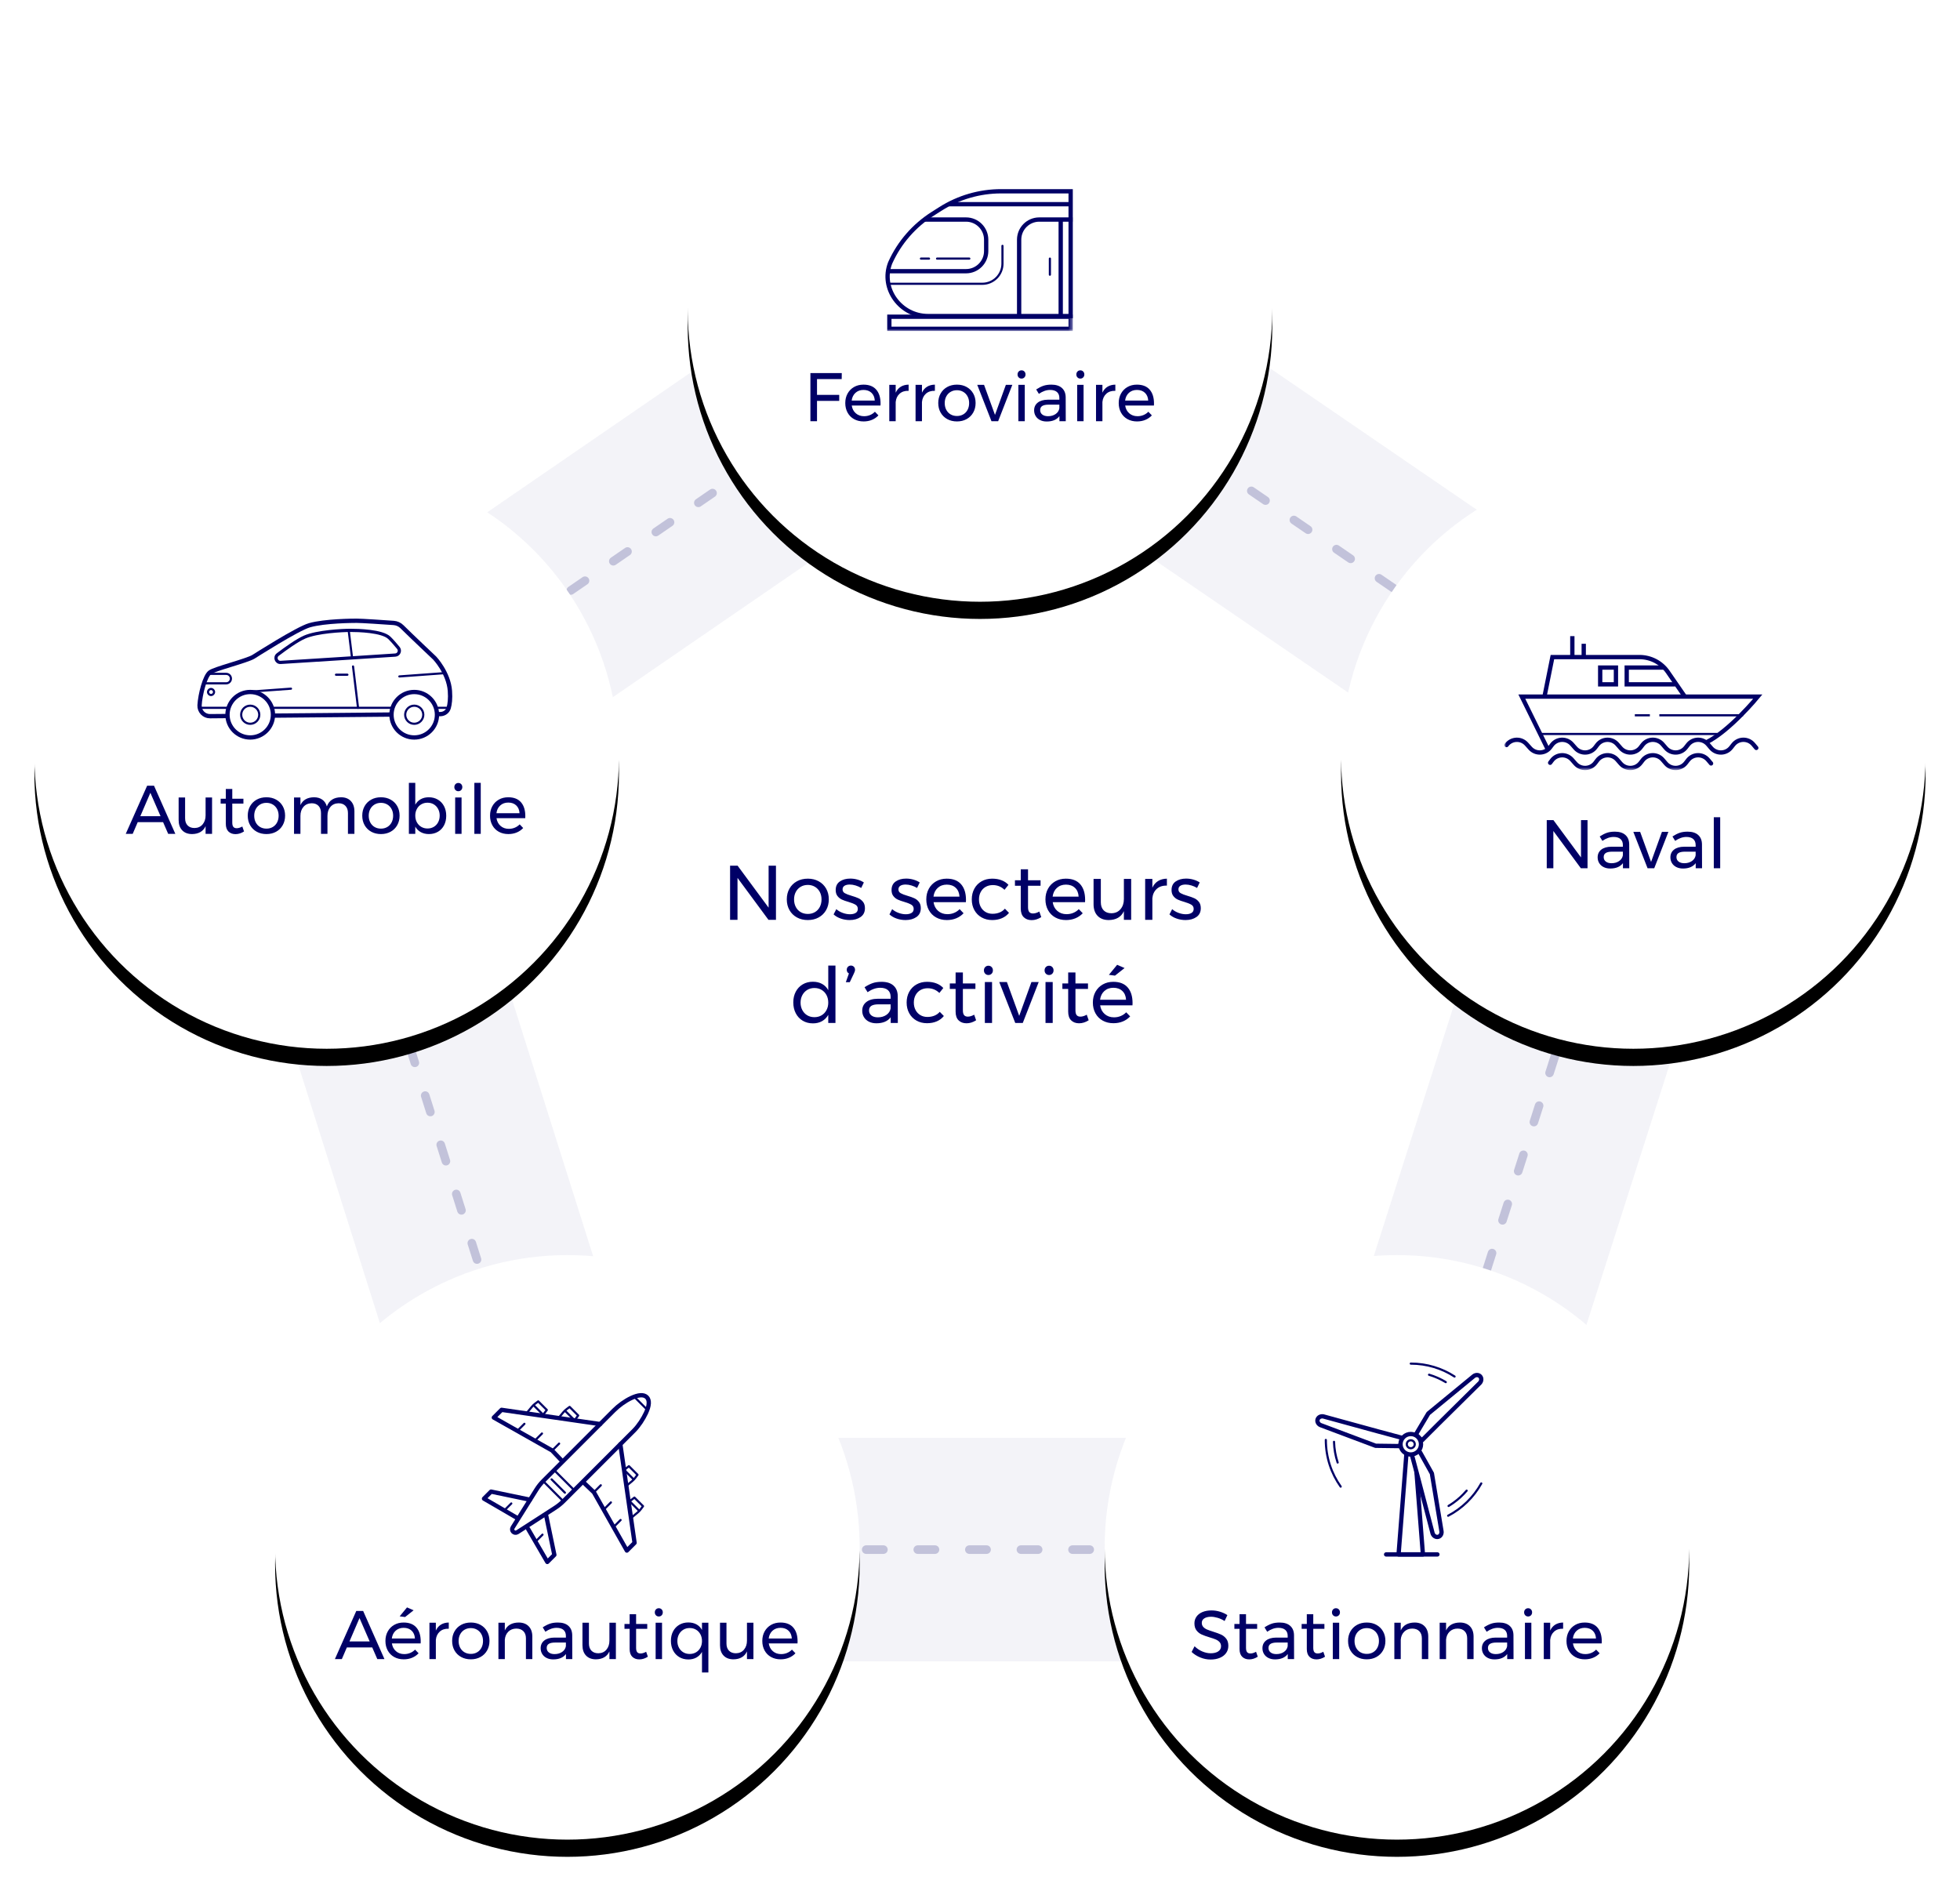 <?xml version="1.0" encoding="UTF-8" standalone="no"?>
<svg width="456px" height="440px" viewBox="0 0 456 440" version="1.1" xmlns="http://www.w3.org/2000/svg" xmlns:xlink="http://www.w3.org/1999/xlink">
    <!-- Generator: Sketch 49.1 (51147) - http://www.bohemiancoding.com/sketch -->
    <title>Societe_Secteurs</title>
    <desc>Created with Sketch.</desc>
    <defs>
        <circle id="path-1" cx="220" cy="68" r="68"></circle>
        <filter x="-10.3%" y="-7.4%" width="120.6%" height="120.6%" filterUnits="objectBoundingBox" id="filter-2">
            <feOffset dx="0" dy="4" in="SourceAlpha" result="shadowOffsetOuter1"></feOffset>
            <feGaussianBlur stdDeviation="4" in="shadowOffsetOuter1" result="shadowBlurOuter1"></feGaussianBlur>
            <feColorMatrix values="0 0 0 0 0   0 0 0 0 0   0 0 0 0 0.4  0 0 0 0.1 0" type="matrix" in="shadowBlurOuter1"></feColorMatrix>
        </filter>
        <circle id="path-3" cx="68" cy="172" r="68"></circle>
        <filter x="-10.3%" y="-7.4%" width="120.6%" height="120.6%" filterUnits="objectBoundingBox" id="filter-4">
            <feOffset dx="0" dy="4" in="SourceAlpha" result="shadowOffsetOuter1"></feOffset>
            <feGaussianBlur stdDeviation="4" in="shadowOffsetOuter1" result="shadowBlurOuter1"></feGaussianBlur>
            <feColorMatrix values="0 0 0 0 0   0 0 0 0 0   0 0 0 0 0.4  0 0 0 0.1 0" type="matrix" in="shadowBlurOuter1"></feColorMatrix>
        </filter>
        <circle id="path-5" cx="372" cy="172" r="68"></circle>
        <filter x="-10.3%" y="-7.4%" width="120.6%" height="120.6%" filterUnits="objectBoundingBox" id="filter-6">
            <feOffset dx="0" dy="4" in="SourceAlpha" result="shadowOffsetOuter1"></feOffset>
            <feGaussianBlur stdDeviation="4" in="shadowOffsetOuter1" result="shadowBlurOuter1"></feGaussianBlur>
            <feColorMatrix values="0 0 0 0 0   0 0 0 0 0   0 0 0 0 0.4  0 0 0 0.1 0" type="matrix" in="shadowBlurOuter1"></feColorMatrix>
        </filter>
        <circle id="path-7" cx="317" cy="356" r="68"></circle>
        <filter x="-10.3%" y="-7.4%" width="120.6%" height="120.6%" filterUnits="objectBoundingBox" id="filter-8">
            <feOffset dx="0" dy="4" in="SourceAlpha" result="shadowOffsetOuter1"></feOffset>
            <feGaussianBlur stdDeviation="4" in="shadowOffsetOuter1" result="shadowBlurOuter1"></feGaussianBlur>
            <feColorMatrix values="0 0 0 0 0   0 0 0 0 0   0 0 0 0 0.4  0 0 0 0.1 0" type="matrix" in="shadowBlurOuter1"></feColorMatrix>
        </filter>
        <circle id="path-9" cx="124" cy="356" r="68"></circle>
        <filter x="-10.3%" y="-7.4%" width="120.6%" height="120.6%" filterUnits="objectBoundingBox" id="filter-10">
            <feOffset dx="0" dy="4" in="SourceAlpha" result="shadowOffsetOuter1"></feOffset>
            <feGaussianBlur stdDeviation="4" in="shadowOffsetOuter1" result="shadowBlurOuter1"></feGaussianBlur>
            <feColorMatrix values="0 0 0 0 0   0 0 0 0 0   0 0 0 0 0.4  0 0 0 0.1 0" type="matrix" in="shadowBlurOuter1"></feColorMatrix>
        </filter>
        <polygon id="path-11" points="0 33 43.591 33 43.591 0 0 0"></polygon>
        <polygon id="path-13" points="0 32.171 60.018 32.171 60.018 1 0 1"></polygon>
    </defs>
    <g id="Maquettes" stroke="none" stroke-width="1" fill="none" fill-rule="evenodd">
        <g id="VectorStuff" transform="translate(-494, -2110)">
            <g id="Societe_Secteurs" transform="translate(502, 2114)">
                <g id="Fond">
                    <polygon id="Path-4" stroke-opacity="0.1" stroke="#000066" stroke-width="52" opacity="0.5" points="375.55 173.461 220.702 67.477 66.457 173.461 124.299 356.523 317.105 356.523"></polygon>
                    <path d="M375.55,173.461 L220.702,67.477 L66.457,173.461 L124.299,356.523 L317.105,356.523 L375.55,173.461 Z" id="Path-4" stroke="#000066" stroke-width="2" opacity="0.2" stroke-linecap="round" stroke-dasharray="4,8"></path>
                    <g id="Oval-4">
                        <use fill="black" fill-opacity="1" filter="url(#filter-2)" xlink:href="#path-1"></use>
                        <use fill="#FFFFFF" fill-rule="evenodd" xlink:href="#path-1"></use>
                    </g>
                    <g id="Oval-4">
                        <use fill="black" fill-opacity="1" filter="url(#filter-4)" xlink:href="#path-3"></use>
                        <use fill="#FFFFFF" fill-rule="evenodd" xlink:href="#path-3"></use>
                    </g>
                    <g id="Oval-4">
                        <use fill="black" fill-opacity="1" filter="url(#filter-6)" xlink:href="#path-5"></use>
                        <use fill="#FFFFFF" fill-rule="evenodd" xlink:href="#path-5"></use>
                    </g>
                    <g id="Oval-4">
                        <use fill="black" fill-opacity="1" filter="url(#filter-8)" xlink:href="#path-7"></use>
                        <use fill="#FFFFFF" fill-rule="evenodd" xlink:href="#path-7"></use>
                    </g>
                    <g id="Oval-4">
                        <use fill="black" fill-opacity="1" filter="url(#filter-10)" xlink:href="#path-9"></use>
                        <use fill="#FFFFFF" fill-rule="evenodd" xlink:href="#path-9"></use>
                    </g>
                </g>
                <g id="Auto" transform="translate(38, 140)">
                    <path d="M55.944,22.142 L56.458,22.137 C57.349,22.129 58.147,21.552 58.391,20.695 C58.631,19.85 58.811,18.575 58.673,16.732 C58.351,12.495 55.131,9.104 55.131,9.104 C55.131,9.104 49.537,3.821 47.517,1.81 C46.997,1.292 46.314,0.982 45.582,0.93 C43.292,0.77 38.23,0.424 36.973,0.424 C36.226,0.424 29.583,0.453 26.025,1.46 C23.199,2.262 13.176,8.673 12.962,8.806 C12.238,9.255 9.852,9.998 7.749,10.651 C5.146,11.46 3.52,11.98 2.9,12.385 C1.682,13.18 0.559,17.605 0.427,20.087 C0.36,21.477 1.477,22.638 2.868,22.624 L6.642,22.59" id="Stroke-1" stroke="#000066"></path>
                    <path d="M17.763,22.489 L44.896,22.242" id="Stroke-3" stroke="#000066"></path>
                    <g id="Group-8" transform="translate(31.394, 12.727)">
                        <path d="M0.775,0.246 L3.43,0.246" id="Fill-5" fill="#FFFFFF"></path>
                        <path d="M0.775,0.246 L3.43,0.246" id="Stroke-7" stroke="#000066" stroke-width="0.5" stroke-linecap="round"></path>
                    </g>
                    <path d="M19.295,10.114 C18.29,10.175 17.817,8.897 18.62,8.288 C20.541,6.827 23.124,4.987 24.869,4.221 C27.78,2.944 33.702,2.657 35.548,2.657 C37.246,2.657 42.91,2.781 44.573,4.391 C45.227,5.023 46.026,5.95 46.677,6.74 C47.207,7.382 46.794,8.352 45.963,8.405 C40.657,8.752 25.888,9.711 19.295,10.114" id="Fill-9" fill="#FFFFFF"></path>
                    <path d="M19.295,10.114 C18.29,10.175 17.817,8.897 18.62,8.288 C20.541,6.827 23.124,4.987 24.869,4.221 C27.78,2.944 33.702,2.657 35.548,2.657 C37.246,2.657 42.91,2.781 44.573,4.391 C45.227,5.023 46.026,5.95 46.677,6.74 C47.207,7.382 46.794,8.352 45.963,8.405 C40.657,8.752 25.888,9.711 19.295,10.114 Z" id="Stroke-11" stroke="#000066" stroke-width="0.75" stroke-linecap="round"></path>
                    <path d="M35.121,2.657 L35.908,9.059" id="Stroke-13" stroke="#000066" stroke-width="0.5"></path>
                    <g id="Group-18" transform="translate(35.636, 11.03)">
                        <path d="M0.5,0.026 L1.662,9.65" id="Fill-15" fill="#FFFFFF"></path>
                        <path d="M0.5,0.026 L1.662,9.65" id="Stroke-17" stroke="#000066" stroke-width="0.5" stroke-linecap="round"></path>
                    </g>
                    <path d="M46.913,13.376 L57.17,12.629" id="Stroke-19" stroke="#000066" stroke-width="0.5" stroke-linecap="round"></path>
                    <path d="M11.446,16.968 L21.703,16.221" id="Stroke-21" stroke="#000066" stroke-width="0.5" stroke-linecap="round"></path>
                    <path d="M55.663,20.68 L58.299,20.68" id="Stroke-23" stroke="#000066" stroke-width="0.5" stroke-linecap="round"></path>
                    <path d="M17.257,20.68 L45.331,20.68" id="Stroke-25" stroke="#000066" stroke-width="0.5" stroke-linecap="round"></path>
                    <path d="M0.424,20.68 L7.175,20.68" id="Stroke-27" stroke="#000066" stroke-width="0.5" stroke-linecap="round"></path>
                    <path d="M17.505,22.285 C17.505,19.365 15.136,16.996 12.216,16.996 C9.294,16.996 6.926,19.365 6.926,22.285 C6.926,25.207 9.294,27.576 12.216,27.576 C15.136,27.576 17.505,25.207 17.505,22.285 Z" id="Stroke-29" stroke="#000066"></path>
                    <path d="M14.32,22.285 C14.32,21.123 13.378,20.181 12.215,20.181 C11.052,20.181 10.11,21.123 10.11,22.285 C10.11,23.449 11.052,24.391 12.215,24.391 C13.378,24.391 14.32,23.449 14.32,22.285 Z" id="Stroke-31" stroke="#000066" stroke-width="0.5"></path>
                    <path d="M55.663,22.285 C55.663,19.365 53.294,16.996 50.373,16.996 C47.452,16.996 45.084,19.365 45.084,22.285 C45.084,25.207 47.452,27.576 50.373,27.576 C53.294,27.576 55.663,25.207 55.663,22.285 Z" id="Stroke-33" stroke="#000066"></path>
                    <path d="M52.479,22.285 C52.479,21.123 51.536,20.181 50.374,20.181 C49.21,20.181 48.269,21.123 48.269,22.285 C48.269,23.449 49.21,24.391 50.374,24.391 C51.536,24.391 52.479,23.449 52.479,22.285 Z" id="Stroke-35" stroke="#000066" stroke-width="0.5"></path>
                    <path d="M2.709,12.777 L6.625,12.777 C7.231,12.777 7.726,13.273 7.726,13.879 C7.726,14.484 7.231,14.98 6.625,14.98 L1.42,14.98" id="Stroke-37" stroke="#000066" stroke-width="0.5"></path>
                    <path d="M3.798,16.996 C3.798,16.611 3.486,16.298 3.1,16.298 C2.715,16.298 2.402,16.611 2.402,16.996 C2.402,17.382 2.715,17.694 3.1,17.694 C3.486,17.694 3.798,17.382 3.798,16.996 Z" id="Stroke-39" stroke="#000066" stroke-width="0.5"></path>
                </g>
                <path d="M180.544,82.8 L187.84,82.8 L187.824,84.192 L182.08,84.192 L182.08,87.872 L187.248,87.872 L187.248,89.264 L182.08,89.264 L182.08,94 L180.544,94 L180.544,82.8 Z M195.856,86.648 C196.528,87.421 196.864,88.496 196.864,89.872 C196.864,90.085 196.859,90.245 196.848,90.352 L190.16,90.352 C190.277,91.109 190.595,91.712 191.112,92.16 C191.629,92.608 192.267,92.832 193.024,92.832 C193.525,92.832 193.992,92.741 194.424,92.56 C194.856,92.379 195.232,92.123 195.552,91.792 L196.368,92.64 C195.952,93.088 195.451,93.435 194.864,93.68 C194.277,93.925 193.627,94.048 192.912,94.048 C192.08,94.048 191.341,93.869 190.696,93.512 C190.051,93.155 189.549,92.651 189.192,92 C188.835,91.349 188.656,90.608 188.656,89.776 C188.656,88.944 188.835,88.205 189.192,87.56 C189.549,86.915 190.048,86.408 190.688,86.04 C191.328,85.672 192.059,85.488 192.88,85.488 C194.192,85.488 195.184,85.875 195.856,86.648 Z M195.52,89.2 C195.477,88.432 195.221,87.827 194.752,87.384 C194.283,86.941 193.664,86.72 192.896,86.72 C192.149,86.72 191.528,86.944 191.032,87.392 C190.536,87.84 190.24,88.443 190.144,89.2 L195.52,89.2 Z M201.568,85.976 C202.08,85.661 202.688,85.499 203.392,85.488 L203.392,86.928 C202.528,86.896 201.829,87.12 201.296,87.6 C200.763,88.08 200.459,88.725 200.384,89.536 L200.384,94 L198.896,94 L198.896,85.536 L200.384,85.536 L200.384,87.36 C200.661,86.752 201.056,86.291 201.568,85.976 Z M207.68,85.976 C208.192,85.661 208.8,85.499 209.504,85.488 L209.504,86.928 C208.64,86.896 207.941,87.12 207.408,87.6 C206.875,88.08 206.571,88.725 206.496,89.536 L206.496,94 L205.008,94 L205.008,85.536 L206.496,85.536 L206.496,87.36 C206.773,86.752 207.168,86.291 207.68,85.976 Z M216.888,86.032 C217.544,86.395 218.056,86.899 218.424,87.544 C218.792,88.189 218.976,88.928 218.976,89.76 C218.976,90.592 218.792,91.333 218.424,91.984 C218.056,92.635 217.544,93.141 216.888,93.504 C216.232,93.867 215.483,94.048 214.64,94.048 C213.787,94.048 213.032,93.867 212.376,93.504 C211.72,93.141 211.208,92.637 210.84,91.992 C210.472,91.347 210.288,90.603 210.288,89.76 C210.288,88.928 210.472,88.189 210.84,87.544 C211.208,86.899 211.72,86.395 212.376,86.032 C213.032,85.669 213.787,85.488 214.64,85.488 C215.483,85.488 216.232,85.669 216.888,86.032 Z M213.16,87.168 C212.728,87.424 212.392,87.779 212.152,88.232 C211.912,88.685 211.792,89.2 211.792,89.776 C211.792,90.363 211.912,90.885 212.152,91.344 C212.392,91.803 212.728,92.157 213.16,92.408 C213.592,92.659 214.085,92.784 214.64,92.784 C215.184,92.784 215.672,92.659 216.104,92.408 C216.536,92.157 216.872,91.803 217.112,91.344 C217.352,90.885 217.472,90.363 217.472,89.776 C217.472,89.2 217.352,88.685 217.112,88.232 C216.872,87.779 216.536,87.424 216.104,87.168 C215.672,86.912 215.184,86.784 214.64,86.784 C214.085,86.784 213.592,86.912 213.16,87.168 Z M219.36,85.536 L220.944,85.536 L223.488,92.528 L226.016,85.536 L227.52,85.536 L224.224,94 L222.672,94 L219.36,85.536 Z M228.928,85.536 L230.416,85.536 L230.416,94 L228.928,94 L228.928,85.536 Z M230.328,82.432 C230.504,82.613 230.592,82.843 230.592,83.12 C230.592,83.397 230.504,83.627 230.328,83.808 C230.152,83.989 229.931,84.08 229.664,84.08 C229.397,84.08 229.176,83.989 229,83.808 C228.824,83.627 228.736,83.397 228.736,83.12 C228.736,82.843 228.824,82.613 229,82.432 C229.176,82.251 229.397,82.16 229.664,82.16 C229.931,82.16 230.152,82.251 230.328,82.432 Z M238.48,94 L238.48,92.816 C237.851,93.648 236.864,94.064 235.52,94.064 C234.933,94.064 234.419,93.952 233.976,93.728 C233.533,93.504 233.192,93.195 232.952,92.8 C232.712,92.405 232.592,91.963 232.592,91.472 C232.592,90.715 232.872,90.115 233.432,89.672 C233.992,89.229 234.773,89.003 235.776,88.992 L238.464,88.992 L238.464,88.592 C238.464,87.995 238.28,87.533 237.912,87.208 C237.544,86.883 237.008,86.72 236.304,86.72 C235.451,86.72 234.581,87.024 233.696,87.632 L233.072,86.608 C233.68,86.213 234.243,85.928 234.76,85.752 C235.277,85.576 235.893,85.488 236.608,85.488 C237.664,85.488 238.48,85.747 239.056,86.264 C239.632,86.781 239.925,87.504 239.936,88.432 L239.952,94 L238.48,94 Z M237.592,92.328 C238.077,91.992 238.368,91.547 238.464,90.992 L238.464,90.144 L235.984,90.144 C235.312,90.144 234.813,90.245 234.488,90.448 C234.163,90.651 234,90.971 234,91.408 C234,91.845 234.165,92.192 234.496,92.448 C234.827,92.704 235.269,92.832 235.824,92.832 C236.517,92.832 237.107,92.664 237.592,92.328 Z M242.608,85.536 L244.096,85.536 L244.096,94 L242.608,94 L242.608,85.536 Z M244.008,82.432 C244.184,82.613 244.272,82.843 244.272,83.12 C244.272,83.397 244.184,83.627 244.008,83.808 C243.832,83.989 243.611,84.08 243.344,84.08 C243.077,84.08 242.856,83.989 242.68,83.808 C242.504,83.627 242.416,83.397 242.416,83.12 C242.416,82.843 242.504,82.613 242.68,82.432 C242.856,82.251 243.077,82.16 243.344,82.16 C243.611,82.16 243.832,82.251 244.008,82.432 Z M249.664,85.976 C250.176,85.661 250.784,85.499 251.488,85.488 L251.488,86.928 C250.624,86.896 249.925,87.12 249.392,87.6 C248.859,88.08 248.555,88.725 248.48,89.536 L248.48,94 L246.992,94 L246.992,85.536 L248.48,85.536 L248.48,87.36 C248.757,86.752 249.152,86.291 249.664,85.976 Z M259.472,86.648 C260.144,87.421 260.48,88.496 260.48,89.872 C260.48,90.085 260.475,90.245 260.464,90.352 L253.776,90.352 C253.893,91.109 254.211,91.712 254.728,92.16 C255.245,92.608 255.883,92.832 256.64,92.832 C257.141,92.832 257.608,92.741 258.04,92.56 C258.472,92.379 258.848,92.123 259.168,91.792 L259.984,92.64 C259.568,93.088 259.067,93.435 258.48,93.68 C257.893,93.925 257.243,94.048 256.528,94.048 C255.696,94.048 254.957,93.869 254.312,93.512 C253.667,93.155 253.165,92.651 252.808,92 C252.451,91.349 252.272,90.608 252.272,89.776 C252.272,88.944 252.451,88.205 252.808,87.56 C253.165,86.915 253.664,86.408 254.304,86.04 C254.944,85.672 255.675,85.488 256.496,85.488 C257.808,85.488 258.8,85.875 259.472,86.648 Z M259.136,89.2 C259.093,88.432 258.837,87.827 258.368,87.384 C257.899,86.941 257.28,86.72 256.512,86.72 C255.765,86.72 255.144,86.944 254.648,87.392 C254.152,87.84 253.856,88.443 253.76,89.2 L259.136,89.2 Z" id="Ferroviaire" fill="#000066"></path>
                <path d="M359.824,186.8 L361.344,186.8 L361.344,198 L359.792,198 L353.392,189.328 L353.392,198 L351.856,198 L351.856,186.8 L353.408,186.8 L359.824,195.488 L359.824,186.8 Z M369.584,198 L369.584,196.816 C368.955,197.648 367.968,198.064 366.624,198.064 C366.037,198.064 365.523,197.952 365.08,197.728 C364.637,197.504 364.296,197.195 364.056,196.8 C363.816,196.405 363.696,195.963 363.696,195.472 C363.696,194.715 363.976,194.115 364.536,193.672 C365.096,193.229 365.877,193.003 366.88,192.992 L369.568,192.992 L369.568,192.592 C369.568,191.995 369.384,191.533 369.016,191.208 C368.648,190.883 368.112,190.72 367.408,190.72 C366.555,190.72 365.685,191.024 364.8,191.632 L364.176,190.608 C364.784,190.213 365.347,189.928 365.864,189.752 C366.381,189.576 366.997,189.488 367.712,189.488 C368.768,189.488 369.584,189.747 370.16,190.264 C370.736,190.781 371.029,191.504 371.04,192.432 L371.056,198 L369.584,198 Z M368.696,196.328 C369.181,195.992 369.472,195.547 369.568,194.992 L369.568,194.144 L367.088,194.144 C366.416,194.144 365.917,194.245 365.592,194.448 C365.267,194.651 365.104,194.971 365.104,195.408 C365.104,195.845 365.269,196.192 365.6,196.448 C365.931,196.704 366.373,196.832 366.928,196.832 C367.621,196.832 368.211,196.664 368.696,196.328 Z M372,189.536 L373.584,189.536 L376.128,196.528 L378.656,189.536 L380.16,189.536 L376.864,198 L375.312,198 L372,189.536 Z M386.512,198 L386.512,196.816 C385.883,197.648 384.896,198.064 383.552,198.064 C382.965,198.064 382.451,197.952 382.008,197.728 C381.565,197.504 381.224,197.195 380.984,196.8 C380.744,196.405 380.624,195.963 380.624,195.472 C380.624,194.715 380.904,194.115 381.464,193.672 C382.024,193.229 382.805,193.003 383.808,192.992 L386.496,192.992 L386.496,192.592 C386.496,191.995 386.312,191.533 385.944,191.208 C385.576,190.883 385.04,190.72 384.336,190.72 C383.483,190.72 382.613,191.024 381.728,191.632 L381.104,190.608 C381.712,190.213 382.275,189.928 382.792,189.752 C383.309,189.576 383.925,189.488 384.64,189.488 C385.696,189.488 386.512,189.747 387.088,190.264 C387.664,190.781 387.957,191.504 387.968,192.432 L387.984,198 L386.512,198 Z M385.624,196.328 C386.109,195.992 386.4,195.547 386.496,194.992 L386.496,194.144 L384.016,194.144 C383.344,194.144 382.845,194.245 382.52,194.448 C382.195,194.651 382.032,194.971 382.032,195.408 C382.032,195.845 382.197,196.192 382.528,196.448 C382.859,196.704 383.301,196.832 383.856,196.832 C384.549,196.832 385.139,196.664 385.624,196.328 Z M390.72,186.128 L392.208,186.128 L392.208,198 L390.72,198 L390.72,186.128 Z" id="Naval" fill="#000066"></path>
                <path d="M275.288,372.392 C274.728,372.227 274.213,372.144 273.744,372.144 C273.093,372.144 272.573,372.269 272.184,372.52 C271.795,372.771 271.6,373.115 271.6,373.552 C271.6,373.947 271.717,374.269 271.952,374.52 C272.187,374.771 272.475,374.968 272.816,375.112 C273.157,375.256 273.632,375.424 274.24,375.616 C274.997,375.851 275.611,376.075 276.08,376.288 C276.549,376.501 276.949,376.819 277.28,377.24 C277.611,377.661 277.776,378.219 277.776,378.912 C277.776,379.552 277.603,380.112 277.256,380.592 C276.909,381.072 276.424,381.443 275.8,381.704 C275.176,381.965 274.459,382.096 273.648,382.096 C272.827,382.096 272.027,381.936 271.248,381.616 C270.469,381.296 269.797,380.869 269.232,380.336 L269.92,379.008 C270.453,379.531 271.053,379.933 271.72,380.216 C272.387,380.499 273.035,380.64 273.664,380.64 C274.411,380.64 275,380.493 275.432,380.2 C275.864,379.907 276.08,379.509 276.08,379.008 C276.08,378.613 275.963,378.288 275.728,378.032 C275.493,377.776 275.197,377.573 274.84,377.424 C274.483,377.275 274,377.109 273.392,376.928 C272.645,376.704 272.037,376.485 271.568,376.272 C271.099,376.059 270.701,375.744 270.376,375.328 C270.051,374.912 269.888,374.363 269.888,373.68 C269.888,373.083 270.053,372.555 270.384,372.096 C270.715,371.637 271.179,371.285 271.776,371.04 C272.373,370.795 273.067,370.672 273.856,370.672 C274.528,370.672 275.187,370.771 275.832,370.968 C276.477,371.165 277.051,371.429 277.552,371.76 L276.912,373.136 C276.389,372.805 275.848,372.557 275.288,372.392 Z M284.624,381.44 C283.973,381.856 283.312,382.064 282.64,382.064 C281.968,382.064 281.424,381.864 281.008,381.464 C280.592,381.064 280.384,380.459 280.384,379.648 L280.384,374.96 L279.184,374.96 L279.184,373.824 L280.384,373.824 L280.384,371.552 L281.888,371.552 L281.888,373.824 L284.48,373.824 L284.48,374.96 L281.888,374.96 L281.888,379.376 C281.888,379.845 281.973,380.181 282.144,380.384 C282.315,380.587 282.571,380.688 282.912,380.688 C283.317,380.688 283.755,380.555 284.224,380.288 L284.624,381.44 Z M291.6,382 L291.6,380.816 C290.971,381.648 289.984,382.064 288.64,382.064 C288.053,382.064 287.539,381.952 287.096,381.728 C286.653,381.504 286.312,381.195 286.072,380.8 C285.832,380.405 285.712,379.963 285.712,379.472 C285.712,378.715 285.992,378.115 286.552,377.672 C287.112,377.229 287.893,377.003 288.896,376.992 L291.584,376.992 L291.584,376.592 C291.584,375.995 291.4,375.533 291.032,375.208 C290.664,374.883 290.128,374.72 289.424,374.72 C288.571,374.72 287.701,375.024 286.816,375.632 L286.192,374.608 C286.8,374.213 287.363,373.928 287.88,373.752 C288.397,373.576 289.013,373.488 289.728,373.488 C290.784,373.488 291.6,373.747 292.176,374.264 C292.752,374.781 293.045,375.504 293.056,376.432 L293.072,382 L291.6,382 Z M290.712,380.328 C291.197,379.992 291.488,379.547 291.584,378.992 L291.584,378.144 L289.104,378.144 C288.432,378.144 287.933,378.245 287.608,378.448 C287.283,378.651 287.12,378.971 287.12,379.408 C287.12,379.845 287.285,380.192 287.616,380.448 C287.947,380.704 288.389,380.832 288.944,380.832 C289.637,380.832 290.227,380.664 290.712,380.328 Z M300.272,381.44 C299.621,381.856 298.96,382.064 298.288,382.064 C297.616,382.064 297.072,381.864 296.656,381.464 C296.24,381.064 296.032,380.459 296.032,379.648 L296.032,374.96 L294.832,374.96 L294.832,373.824 L296.032,373.824 L296.032,371.552 L297.536,371.552 L297.536,373.824 L300.128,373.824 L300.128,374.96 L297.536,374.96 L297.536,379.376 C297.536,379.845 297.621,380.181 297.792,380.384 C297.963,380.587 298.219,380.688 298.56,380.688 C298.965,380.688 299.403,380.555 299.872,380.288 L300.272,381.44 Z M302.08,373.536 L303.568,373.536 L303.568,382 L302.08,382 L302.08,373.536 Z M303.48,370.432 C303.656,370.613 303.744,370.843 303.744,371.12 C303.744,371.397 303.656,371.627 303.48,371.808 C303.304,371.989 303.083,372.08 302.816,372.08 C302.549,372.08 302.328,371.989 302.152,371.808 C301.976,371.627 301.888,371.397 301.888,371.12 C301.888,370.843 301.976,370.613 302.152,370.432 C302.328,370.251 302.549,370.16 302.816,370.16 C303.083,370.16 303.304,370.251 303.48,370.432 Z M312.232,374.032 C312.888,374.395 313.4,374.899 313.768,375.544 C314.136,376.189 314.32,376.928 314.32,377.76 C314.32,378.592 314.136,379.333 313.768,379.984 C313.4,380.635 312.888,381.141 312.232,381.504 C311.576,381.867 310.827,382.048 309.984,382.048 C309.131,382.048 308.376,381.867 307.72,381.504 C307.064,381.141 306.552,380.637 306.184,379.992 C305.816,379.347 305.632,378.603 305.632,377.76 C305.632,376.928 305.816,376.189 306.184,375.544 C306.552,374.899 307.064,374.395 307.72,374.032 C308.376,373.669 309.131,373.488 309.984,373.488 C310.827,373.488 311.576,373.669 312.232,374.032 Z M308.504,375.168 C308.072,375.424 307.736,375.779 307.496,376.232 C307.256,376.685 307.136,377.2 307.136,377.776 C307.136,378.363 307.256,378.885 307.496,379.344 C307.736,379.803 308.072,380.157 308.504,380.408 C308.936,380.659 309.429,380.784 309.984,380.784 C310.528,380.784 311.016,380.659 311.448,380.408 C311.88,380.157 312.216,379.803 312.456,379.344 C312.696,378.885 312.816,378.363 312.816,377.776 C312.816,377.2 312.696,376.685 312.456,376.232 C312.216,375.779 311.88,375.424 311.448,375.168 C311.016,374.912 310.528,374.784 309.984,374.784 C309.429,374.784 308.936,374.912 308.504,375.168 Z M323.44,374.36 C324.005,374.941 324.288,375.744 324.288,376.768 L324.288,382 L322.8,382 L322.8,377.168 C322.8,376.453 322.6,375.896 322.2,375.496 C321.8,375.096 321.248,374.896 320.544,374.896 C319.787,374.907 319.171,375.149 318.696,375.624 C318.221,376.099 317.952,376.715 317.888,377.472 L317.888,382 L316.4,382 L316.4,373.536 L317.888,373.536 L317.888,375.328 C318.453,374.123 319.525,373.509 321.104,373.488 C322.096,373.488 322.875,373.779 323.44,374.36 Z M333.984,374.36 C334.549,374.941 334.832,375.744 334.832,376.768 L334.832,382 L333.344,382 L333.344,377.168 C333.344,376.453 333.144,375.896 332.744,375.496 C332.344,375.096 331.792,374.896 331.088,374.896 C330.331,374.907 329.715,375.149 329.24,375.624 C328.765,376.099 328.496,376.715 328.432,377.472 L328.432,382 L326.944,382 L326.944,373.536 L328.432,373.536 L328.432,375.328 C328.997,374.123 330.069,373.509 331.648,373.488 C332.64,373.488 333.419,373.779 333.984,374.36 Z M342.656,382 L342.656,380.816 C342.027,381.648 341.04,382.064 339.696,382.064 C339.109,382.064 338.595,381.952 338.152,381.728 C337.709,381.504 337.368,381.195 337.128,380.8 C336.888,380.405 336.768,379.963 336.768,379.472 C336.768,378.715 337.048,378.115 337.608,377.672 C338.168,377.229 338.949,377.003 339.952,376.992 L342.64,376.992 L342.64,376.592 C342.64,375.995 342.456,375.533 342.088,375.208 C341.72,374.883 341.184,374.72 340.48,374.72 C339.627,374.72 338.757,375.024 337.872,375.632 L337.248,374.608 C337.856,374.213 338.419,373.928 338.936,373.752 C339.453,373.576 340.069,373.488 340.784,373.488 C341.84,373.488 342.656,373.747 343.232,374.264 C343.808,374.781 344.101,375.504 344.112,376.432 L344.128,382 L342.656,382 Z M341.768,380.328 C342.253,379.992 342.544,379.547 342.64,378.992 L342.64,378.144 L340.16,378.144 C339.488,378.144 338.989,378.245 338.664,378.448 C338.339,378.651 338.176,378.971 338.176,379.408 C338.176,379.845 338.341,380.192 338.672,380.448 C339.003,380.704 339.445,380.832 340,380.832 C340.693,380.832 341.283,380.664 341.768,380.328 Z M346.784,373.536 L348.272,373.536 L348.272,382 L346.784,382 L346.784,373.536 Z M348.184,370.432 C348.36,370.613 348.448,370.843 348.448,371.12 C348.448,371.397 348.36,371.627 348.184,371.808 C348.008,371.989 347.787,372.08 347.52,372.08 C347.253,372.08 347.032,371.989 346.856,371.808 C346.68,371.627 346.592,371.397 346.592,371.12 C346.592,370.843 346.68,370.613 346.856,370.432 C347.032,370.251 347.253,370.16 347.52,370.16 C347.787,370.16 348.008,370.251 348.184,370.432 Z M353.84,373.976 C354.352,373.661 354.96,373.499 355.664,373.488 L355.664,374.928 C354.8,374.896 354.101,375.12 353.568,375.6 C353.035,376.08 352.731,376.725 352.656,377.536 L352.656,382 L351.168,382 L351.168,373.536 L352.656,373.536 L352.656,375.36 C352.933,374.752 353.328,374.291 353.84,373.976 Z M363.648,374.648 C364.32,375.421 364.656,376.496 364.656,377.872 C364.656,378.085 364.651,378.245 364.64,378.352 L357.952,378.352 C358.069,379.109 358.387,379.712 358.904,380.16 C359.421,380.608 360.059,380.832 360.816,380.832 C361.317,380.832 361.784,380.741 362.216,380.56 C362.648,380.379 363.024,380.123 363.344,379.792 L364.16,380.64 C363.744,381.088 363.243,381.435 362.656,381.68 C362.069,381.925 361.419,382.048 360.704,382.048 C359.872,382.048 359.133,381.869 358.488,381.512 C357.843,381.155 357.341,380.651 356.984,380 C356.627,379.349 356.448,378.608 356.448,377.776 C356.448,376.944 356.627,376.205 356.984,375.56 C357.341,374.915 357.84,374.408 358.48,374.04 C359.12,373.672 359.851,373.488 360.672,373.488 C361.984,373.488 362.976,373.875 363.648,374.648 Z M363.312,377.2 C363.269,376.432 363.013,375.827 362.544,375.384 C362.075,374.941 361.456,374.72 360.688,374.72 C359.941,374.72 359.32,374.944 358.824,375.392 C358.328,375.84 358.032,376.443 357.936,377.2 L363.312,377.2 Z" id="Stationnaire" fill="#000066"></path>
                <path d="M79.784,382 L78.6,379.28 L72.696,379.28 L71.528,382 L69.912,382 L74.888,370.8 L76.488,370.8 L81.448,382 L79.784,382 Z M73.304,377.888 L78.008,377.888 L75.64,372.448 L73.304,377.888 Z M88.872,374.648 C89.544,375.421 89.88,376.496 89.88,377.872 C89.88,378.085 89.875,378.245 89.864,378.352 L83.176,378.352 C83.293,379.109 83.611,379.712 84.128,380.16 C84.645,380.608 85.283,380.832 86.04,380.832 C86.541,380.832 87.008,380.741 87.44,380.56 C87.872,380.379 88.248,380.123 88.568,379.792 L89.384,380.64 C88.968,381.088 88.467,381.435 87.88,381.68 C87.293,381.925 86.643,382.048 85.928,382.048 C85.096,382.048 84.357,381.869 83.712,381.512 C83.067,381.155 82.565,380.651 82.208,380 C81.851,379.349 81.672,378.608 81.672,377.776 C81.672,376.944 81.851,376.205 82.208,375.56 C82.565,374.915 83.064,374.408 83.704,374.04 C84.344,373.672 85.075,373.488 85.896,373.488 C87.208,373.488 88.2,373.875 88.872,374.648 Z M88.536,377.2 C88.493,376.432 88.237,375.827 87.768,375.384 C87.299,374.941 86.68,374.72 85.912,374.72 C85.165,374.72 84.544,374.944 84.048,375.392 C83.552,375.84 83.256,376.443 83.16,377.2 L88.536,377.2 Z M86.696,369.968 L88.232,370.64 L86.248,372.208 L84.984,372.048 L86.696,369.968 Z M94.584,373.976 C95.096,373.661 95.704,373.499 96.408,373.488 L96.408,374.928 C95.544,374.896 94.845,375.12 94.312,375.6 C93.779,376.08 93.475,376.725 93.4,377.536 L93.4,382 L91.912,382 L91.912,373.536 L93.4,373.536 L93.4,375.36 C93.677,374.752 94.072,374.291 94.584,373.976 Z M103.792,374.032 C104.448,374.395 104.96,374.899 105.328,375.544 C105.696,376.189 105.88,376.928 105.88,377.76 C105.88,378.592 105.696,379.333 105.328,379.984 C104.96,380.635 104.448,381.141 103.792,381.504 C103.136,381.867 102.387,382.048 101.544,382.048 C100.691,382.048 99.936,381.867 99.28,381.504 C98.624,381.141 98.112,380.637 97.744,379.992 C97.376,379.347 97.192,378.603 97.192,377.76 C97.192,376.928 97.376,376.189 97.744,375.544 C98.112,374.899 98.624,374.395 99.28,374.032 C99.936,373.669 100.691,373.488 101.544,373.488 C102.387,373.488 103.136,373.669 103.792,374.032 Z M100.064,375.168 C99.632,375.424 99.296,375.779 99.056,376.232 C98.816,376.685 98.696,377.2 98.696,377.776 C98.696,378.363 98.816,378.885 99.056,379.344 C99.296,379.803 99.632,380.157 100.064,380.408 C100.496,380.659 100.989,380.784 101.544,380.784 C102.088,380.784 102.576,380.659 103.008,380.408 C103.44,380.157 103.776,379.803 104.016,379.344 C104.256,378.885 104.376,378.363 104.376,377.776 C104.376,377.2 104.256,376.685 104.016,376.232 C103.776,375.779 103.44,375.424 103.008,375.168 C102.576,374.912 102.088,374.784 101.544,374.784 C100.989,374.784 100.496,374.912 100.064,375.168 Z M115,374.36 C115.565,374.941 115.848,375.744 115.848,376.768 L115.848,382 L114.36,382 L114.36,377.168 C114.36,376.453 114.16,375.896 113.76,375.496 C113.36,375.096 112.808,374.896 112.104,374.896 C111.347,374.907 110.731,375.149 110.256,375.624 C109.781,376.099 109.512,376.715 109.448,377.472 L109.448,382 L107.96,382 L107.96,373.536 L109.448,373.536 L109.448,375.328 C110.013,374.123 111.085,373.509 112.664,373.488 C113.656,373.488 114.435,373.779 115,374.36 Z M123.672,382 L123.672,380.816 C123.043,381.648 122.056,382.064 120.712,382.064 C120.125,382.064 119.611,381.952 119.168,381.728 C118.725,381.504 118.384,381.195 118.144,380.8 C117.904,380.405 117.784,379.963 117.784,379.472 C117.784,378.715 118.064,378.115 118.624,377.672 C119.184,377.229 119.965,377.003 120.968,376.992 L123.656,376.992 L123.656,376.592 C123.656,375.995 123.472,375.533 123.104,375.208 C122.736,374.883 122.2,374.72 121.496,374.72 C120.643,374.72 119.773,375.024 118.888,375.632 L118.264,374.608 C118.872,374.213 119.435,373.928 119.952,373.752 C120.469,373.576 121.085,373.488 121.8,373.488 C122.856,373.488 123.672,373.747 124.248,374.264 C124.824,374.781 125.117,375.504 125.128,376.432 L125.144,382 L123.672,382 Z M122.784,380.328 C123.269,379.992 123.56,379.547 123.656,378.992 L123.656,378.144 L121.176,378.144 C120.504,378.144 120.005,378.245 119.68,378.448 C119.355,378.651 119.192,378.971 119.192,379.408 C119.192,379.845 119.357,380.192 119.688,380.448 C120.019,380.704 120.461,380.832 121.016,380.832 C121.709,380.832 122.299,380.664 122.784,380.328 Z M135.288,373.536 L135.288,382 L133.784,382 L133.784,380.208 C133.229,381.413 132.184,382.027 130.648,382.048 C129.667,382.048 128.899,381.757 128.344,381.176 C127.789,380.595 127.512,379.792 127.512,378.768 L127.512,373.536 L129.016,373.536 L129.016,378.368 C129.016,379.083 129.211,379.64 129.6,380.04 C129.989,380.44 130.525,380.64 131.208,380.64 C131.997,380.629 132.624,380.349 133.088,379.8 C133.552,379.251 133.784,378.549 133.784,377.696 L133.784,373.536 L135.288,373.536 Z M142.728,381.44 C142.077,381.856 141.416,382.064 140.744,382.064 C140.072,382.064 139.528,381.864 139.112,381.464 C138.696,381.064 138.488,380.459 138.488,379.648 L138.488,374.96 L137.288,374.96 L137.288,373.824 L138.488,373.824 L138.488,371.552 L139.992,371.552 L139.992,373.824 L142.584,373.824 L142.584,374.96 L139.992,374.96 L139.992,379.376 C139.992,379.845 140.077,380.181 140.248,380.384 C140.419,380.587 140.675,380.688 141.016,380.688 C141.421,380.688 141.859,380.555 142.328,380.288 L142.728,381.44 Z M144.536,373.536 L146.024,373.536 L146.024,382 L144.536,382 L144.536,373.536 Z M145.936,370.432 C146.112,370.613 146.2,370.843 146.2,371.12 C146.2,371.397 146.112,371.627 145.936,371.808 C145.76,371.989 145.539,372.08 145.272,372.08 C145.005,372.08 144.784,371.989 144.608,371.808 C144.432,371.627 144.344,371.397 144.344,371.12 C144.344,370.843 144.432,370.613 144.608,370.432 C144.784,370.251 145.005,370.16 145.272,370.16 C145.539,370.16 145.76,370.251 145.936,370.432 Z M156.808,373.536 L156.808,385.104 L155.32,385.104 L155.32,380.32 C155,380.885 154.571,381.32 154.032,381.624 C153.493,381.928 152.867,382.08 152.152,382.08 C151.352,382.08 150.645,381.896 150.032,381.528 C149.419,381.16 148.941,380.648 148.6,379.992 C148.259,379.336 148.088,378.587 148.088,377.744 C148.088,376.912 148.259,376.173 148.6,375.528 C148.941,374.883 149.419,374.379 150.032,374.016 C150.645,373.653 151.347,373.472 152.136,373.472 C152.861,373.472 153.496,373.621 154.04,373.92 C154.584,374.219 155.011,374.651 155.32,375.216 L155.32,373.536 L156.808,373.536 Z M153.936,380.416 C154.368,380.16 154.707,379.803 154.952,379.344 C155.197,378.885 155.32,378.368 155.32,377.792 C155.32,377.205 155.197,376.683 154.952,376.224 C154.707,375.765 154.368,375.408 153.936,375.152 C153.504,374.896 153.011,374.768 152.456,374.768 C151.901,374.768 151.408,374.899 150.976,375.16 C150.544,375.421 150.205,375.781 149.96,376.24 C149.715,376.699 149.592,377.216 149.592,377.792 C149.592,378.368 149.715,378.885 149.96,379.344 C150.205,379.803 150.544,380.16 150.976,380.416 C151.408,380.672 151.901,380.8 152.456,380.8 C153.011,380.8 153.504,380.672 153.936,380.416 Z M167.288,373.536 L167.288,382 L165.784,382 L165.784,380.208 C165.229,381.413 164.184,382.027 162.648,382.048 C161.667,382.048 160.899,381.757 160.344,381.176 C159.789,380.595 159.512,379.792 159.512,378.768 L159.512,373.536 L161.016,373.536 L161.016,378.368 C161.016,379.083 161.211,379.64 161.6,380.04 C161.989,380.44 162.525,380.64 163.208,380.64 C163.997,380.629 164.624,380.349 165.088,379.8 C165.552,379.251 165.784,378.549 165.784,377.696 L165.784,373.536 L167.288,373.536 Z M176.552,374.648 C177.224,375.421 177.56,376.496 177.56,377.872 C177.56,378.085 177.555,378.245 177.544,378.352 L170.856,378.352 C170.973,379.109 171.291,379.712 171.808,380.16 C172.325,380.608 172.963,380.832 173.72,380.832 C174.221,380.832 174.688,380.741 175.12,380.56 C175.552,380.379 175.928,380.123 176.248,379.792 L177.064,380.64 C176.648,381.088 176.147,381.435 175.56,381.68 C174.973,381.925 174.323,382.048 173.608,382.048 C172.776,382.048 172.037,381.869 171.392,381.512 C170.747,381.155 170.245,380.651 169.888,380 C169.531,379.349 169.352,378.608 169.352,377.776 C169.352,376.944 169.531,376.205 169.888,375.56 C170.245,374.915 170.744,374.408 171.384,374.04 C172.024,373.672 172.755,373.488 173.576,373.488 C174.888,373.488 175.88,373.875 176.552,374.648 Z M176.216,377.2 C176.173,376.432 175.917,375.827 175.448,375.384 C174.979,374.941 174.36,374.72 173.592,374.72 C172.845,374.72 172.224,374.944 171.728,375.392 C171.232,375.84 170.936,376.443 170.84,377.2 L176.216,377.2 Z" id="Aéronautique" fill="#000066"></path>
                <path d="M31.128,190 L29.944,187.28 L24.04,187.28 L22.872,190 L21.256,190 L26.232,178.8 L27.832,178.8 L32.792,190 L31.128,190 Z M24.648,185.888 L29.352,185.888 L26.984,180.448 L24.648,185.888 Z M41.336,181.536 L41.336,190 L39.832,190 L39.832,188.208 C39.277,189.413 38.232,190.027 36.696,190.048 C35.715,190.048 34.947,189.757 34.392,189.176 C33.837,188.595 33.56,187.792 33.56,186.768 L33.56,181.536 L35.064,181.536 L35.064,186.368 C35.064,187.083 35.259,187.64 35.648,188.04 C36.037,188.44 36.573,188.64 37.256,188.64 C38.045,188.629 38.672,188.349 39.136,187.8 C39.6,187.251 39.832,186.549 39.832,185.696 L39.832,181.536 L41.336,181.536 Z M48.776,189.44 C48.125,189.856 47.464,190.064 46.792,190.064 C46.12,190.064 45.576,189.864 45.16,189.464 C44.744,189.064 44.536,188.459 44.536,187.648 L44.536,182.96 L43.336,182.96 L43.336,181.824 L44.536,181.824 L44.536,179.552 L46.04,179.552 L46.04,181.824 L48.632,181.824 L48.632,182.96 L46.04,182.96 L46.04,187.376 C46.04,187.845 46.125,188.181 46.296,188.384 C46.467,188.587 46.723,188.688 47.064,188.688 C47.469,188.688 47.907,188.555 48.376,188.288 L48.776,189.44 Z M56.24,182.032 C56.896,182.395 57.408,182.899 57.776,183.544 C58.144,184.189 58.328,184.928 58.328,185.76 C58.328,186.592 58.144,187.333 57.776,187.984 C57.408,188.635 56.896,189.141 56.24,189.504 C55.584,189.867 54.835,190.048 53.992,190.048 C53.139,190.048 52.384,189.867 51.728,189.504 C51.072,189.141 50.56,188.637 50.192,187.992 C49.824,187.347 49.64,186.603 49.64,185.76 C49.64,184.928 49.824,184.189 50.192,183.544 C50.56,182.899 51.072,182.395 51.728,182.032 C52.384,181.669 53.139,181.488 53.992,181.488 C54.835,181.488 55.584,181.669 56.24,182.032 Z M52.512,183.168 C52.08,183.424 51.744,183.779 51.504,184.232 C51.264,184.685 51.144,185.2 51.144,185.776 C51.144,186.363 51.264,186.885 51.504,187.344 C51.744,187.803 52.08,188.157 52.512,188.408 C52.944,188.659 53.437,188.784 53.992,188.784 C54.536,188.784 55.024,188.659 55.456,188.408 C55.888,188.157 56.224,187.803 56.464,187.344 C56.704,186.885 56.824,186.363 56.824,185.776 C56.824,185.2 56.704,184.685 56.464,184.232 C56.224,183.779 55.888,183.424 55.456,183.168 C55.024,182.912 54.536,182.784 53.992,182.784 C53.437,182.784 52.944,182.912 52.512,183.168 Z M73.624,182.368 C74.179,182.955 74.456,183.755 74.456,184.768 L74.456,190 L72.952,190 L72.952,185.168 C72.952,184.453 72.757,183.893 72.368,183.488 C71.979,183.083 71.443,182.88 70.76,182.88 C69.96,182.901 69.331,183.184 68.872,183.728 C68.413,184.272 68.184,184.971 68.184,185.824 L68.184,190 L66.68,190 L66.68,185.168 C66.68,184.453 66.488,183.893 66.104,183.488 C65.72,183.083 65.181,182.88 64.488,182.88 C63.688,182.901 63.056,183.184 62.592,183.728 C62.128,184.272 61.896,184.971 61.896,185.824 L61.896,190 L60.408,190 L60.408,181.536 L61.896,181.536 L61.896,183.312 C62.451,182.117 63.501,181.509 65.048,181.488 C65.827,181.488 66.475,181.675 66.992,182.048 C67.509,182.421 67.859,182.944 68.04,183.616 C68.563,182.219 69.661,181.509 71.336,181.488 C72.307,181.488 73.069,181.781 73.624,182.368 Z M82.88,182.032 C83.536,182.395 84.048,182.899 84.416,183.544 C84.784,184.189 84.968,184.928 84.968,185.76 C84.968,186.592 84.784,187.333 84.416,187.984 C84.048,188.635 83.536,189.141 82.88,189.504 C82.224,189.867 81.475,190.048 80.632,190.048 C79.779,190.048 79.024,189.867 78.368,189.504 C77.712,189.141 77.2,188.637 76.832,187.992 C76.464,187.347 76.28,186.603 76.28,185.76 C76.28,184.928 76.464,184.189 76.832,183.544 C77.2,182.899 77.712,182.395 78.368,182.032 C79.024,181.669 79.779,181.488 80.632,181.488 C81.475,181.488 82.224,181.669 82.88,182.032 Z M79.152,183.168 C78.72,183.424 78.384,183.779 78.144,184.232 C77.904,184.685 77.784,185.2 77.784,185.776 C77.784,186.363 77.904,186.885 78.144,187.344 C78.384,187.803 78.72,188.157 79.152,188.408 C79.584,188.659 80.077,188.784 80.632,188.784 C81.176,188.784 81.664,188.659 82.096,188.408 C82.528,188.157 82.864,187.803 83.104,187.344 C83.344,186.885 83.464,186.363 83.464,185.776 C83.464,185.2 83.344,184.685 83.104,184.232 C82.864,183.779 82.528,183.424 82.096,183.168 C81.664,182.912 81.176,182.784 80.632,182.784 C80.077,182.784 79.584,182.912 79.152,183.168 Z M93.864,182.032 C94.483,182.395 94.963,182.901 95.304,183.552 C95.645,184.203 95.816,184.949 95.816,185.792 C95.816,186.624 95.648,187.363 95.312,188.008 C94.976,188.653 94.501,189.155 93.888,189.512 C93.275,189.869 92.573,190.048 91.784,190.048 C91.069,190.048 90.44,189.899 89.896,189.6 C89.352,189.301 88.925,188.875 88.616,188.32 L88.616,190 L87.128,190 L87.128,178.128 L88.616,178.128 L88.616,183.216 C88.925,182.661 89.349,182.235 89.888,181.936 C90.427,181.637 91.048,181.488 91.752,181.488 C92.541,181.488 93.245,181.669 93.864,182.032 Z M92.928,188.368 C93.36,188.112 93.696,187.755 93.936,187.296 C94.176,186.837 94.296,186.32 94.296,185.744 C94.296,185.179 94.173,184.667 93.928,184.208 C93.683,183.749 93.347,183.392 92.92,183.136 C92.493,182.88 92.008,182.752 91.464,182.752 C90.92,182.752 90.432,182.88 90,183.136 C89.568,183.392 89.229,183.749 88.984,184.208 C88.739,184.667 88.616,185.179 88.616,185.744 C88.616,186.331 88.739,186.851 88.984,187.304 C89.229,187.757 89.568,188.112 90,188.368 C90.432,188.624 90.92,188.752 91.464,188.752 C92.008,188.752 92.496,188.624 92.928,188.368 Z M97.896,181.536 L99.384,181.536 L99.384,190 L97.896,190 L97.896,181.536 Z M99.296,178.432 C99.472,178.613 99.56,178.843 99.56,179.12 C99.56,179.397 99.472,179.627 99.296,179.808 C99.12,179.989 98.899,180.08 98.632,180.08 C98.365,180.08 98.144,179.989 97.968,179.808 C97.792,179.627 97.704,179.397 97.704,179.12 C97.704,178.843 97.792,178.613 97.968,178.432 C98.144,178.251 98.365,178.16 98.632,178.16 C98.899,178.16 99.12,178.251 99.296,178.432 Z M102.36,178.128 L103.848,178.128 L103.848,190 L102.36,190 L102.36,178.128 Z M113.208,182.648 C113.88,183.421 114.216,184.496 114.216,185.872 C114.216,186.085 114.211,186.245 114.2,186.352 L107.512,186.352 C107.629,187.109 107.947,187.712 108.464,188.16 C108.981,188.608 109.619,188.832 110.376,188.832 C110.877,188.832 111.344,188.741 111.776,188.56 C112.208,188.379 112.584,188.123 112.904,187.792 L113.72,188.64 C113.304,189.088 112.803,189.435 112.216,189.68 C111.629,189.925 110.979,190.048 110.264,190.048 C109.432,190.048 108.693,189.869 108.048,189.512 C107.403,189.155 106.901,188.651 106.544,188 C106.187,187.349 106.008,186.608 106.008,185.776 C106.008,184.944 106.187,184.205 106.544,183.56 C106.901,182.915 107.4,182.408 108.04,182.04 C108.68,181.672 109.411,181.488 110.232,181.488 C111.544,181.488 112.536,181.875 113.208,182.648 Z M112.872,185.2 C112.829,184.432 112.573,183.827 112.104,183.384 C111.635,182.941 111.016,182.72 110.248,182.72 C109.501,182.72 108.88,182.944 108.384,183.392 C107.888,183.84 107.592,184.443 107.496,185.2 L112.872,185.2 Z" id="Automobile" fill="#000066"></path>
                <path d="M170.82,197.4 L172.53,197.4 L172.53,210 L170.784,210 L163.584,200.244 L163.584,210 L161.856,210 L161.856,197.4 L163.602,197.4 L170.82,207.174 L170.82,197.4 Z M182.475,201.036 C183.213,201.444 183.789,202.011 184.203,202.737 C184.617,203.463 184.824,204.294 184.824,205.23 C184.824,206.166 184.617,207 184.203,207.732 C183.789,208.464 183.213,209.034 182.475,209.442 C181.737,209.85 180.894,210.054 179.946,210.054 C178.986,210.054 178.137,209.85 177.399,209.442 C176.661,209.034 176.085,208.467 175.671,207.741 C175.257,207.015 175.05,206.178 175.05,205.23 C175.05,204.294 175.257,203.463 175.671,202.737 C176.085,202.011 176.661,201.444 177.399,201.036 C178.137,200.628 178.986,200.424 179.946,200.424 C180.894,200.424 181.737,200.628 182.475,201.036 Z M178.281,202.314 C177.795,202.602 177.417,203.001 177.147,203.511 C176.877,204.021 176.742,204.6 176.742,205.248 C176.742,205.908 176.877,206.496 177.147,207.012 C177.417,207.528 177.795,207.927 178.281,208.209 C178.767,208.491 179.322,208.632 179.946,208.632 C180.558,208.632 181.107,208.491 181.593,208.209 C182.079,207.927 182.457,207.528 182.727,207.012 C182.997,206.496 183.132,205.908 183.132,205.248 C183.132,204.6 182.997,204.021 182.727,203.511 C182.457,203.001 182.079,202.602 181.593,202.314 C181.107,202.026 180.558,201.882 179.946,201.882 C179.322,201.882 178.767,202.026 178.281,202.314 Z M191.061,202.008 C190.587,201.864 190.134,201.792 189.702,201.792 C189.198,201.792 188.793,201.885 188.487,202.071 C188.181,202.257 188.028,202.542 188.028,202.926 C188.028,203.31 188.199,203.601 188.541,203.799 C188.883,203.997 189.402,204.198 190.098,204.402 C190.758,204.594 191.298,204.786 191.718,204.978 C192.138,205.17 192.495,205.452 192.789,205.824 C193.083,206.196 193.23,206.688 193.23,207.3 C193.23,208.2 192.891,208.884 192.213,209.352 C191.535,209.82 190.692,210.054 189.684,210.054 C188.976,210.054 188.289,209.94 187.623,209.712 C186.957,209.484 186.396,209.16 185.94,208.74 L186.57,207.516 C186.966,207.876 187.455,208.164 188.037,208.38 C188.619,208.596 189.186,208.704 189.738,208.704 C190.29,208.704 190.734,208.602 191.07,208.398 C191.406,208.194 191.574,207.882 191.574,207.462 C191.574,207.03 191.397,206.706 191.043,206.49 C190.689,206.274 190.152,206.058 189.432,205.842 C188.796,205.662 188.277,205.479 187.875,205.293 C187.473,205.107 187.131,204.834 186.849,204.474 C186.567,204.114 186.426,203.646 186.426,203.07 C186.426,202.182 186.75,201.516 187.398,201.072 C188.046,200.628 188.856,200.406 189.828,200.406 C190.404,200.406 190.971,200.487 191.529,200.649 C192.087,200.811 192.57,201.03 192.978,201.306 L192.366,202.584 C191.97,202.344 191.535,202.152 191.061,202.008 Z M204.057,202.008 C203.583,201.864 203.13,201.792 202.698,201.792 C202.194,201.792 201.789,201.885 201.483,202.071 C201.177,202.257 201.024,202.542 201.024,202.926 C201.024,203.31 201.195,203.601 201.537,203.799 C201.879,203.997 202.398,204.198 203.094,204.402 C203.754,204.594 204.294,204.786 204.714,204.978 C205.134,205.17 205.491,205.452 205.785,205.824 C206.079,206.196 206.226,206.688 206.226,207.3 C206.226,208.2 205.887,208.884 205.209,209.352 C204.531,209.82 203.688,210.054 202.68,210.054 C201.972,210.054 201.285,209.94 200.619,209.712 C199.953,209.484 199.392,209.16 198.936,208.74 L199.566,207.516 C199.962,207.876 200.451,208.164 201.033,208.38 C201.615,208.596 202.182,208.704 202.734,208.704 C203.286,208.704 203.73,208.602 204.066,208.398 C204.402,208.194 204.57,207.882 204.57,207.462 C204.57,207.03 204.393,206.706 204.039,206.49 C203.685,206.274 203.148,206.058 202.428,205.842 C201.792,205.662 201.273,205.479 200.871,205.293 C200.469,205.107 200.127,204.834 199.845,204.474 C199.563,204.114 199.422,203.646 199.422,203.07 C199.422,202.182 199.746,201.516 200.394,201.072 C201.042,200.628 201.852,200.406 202.824,200.406 C203.4,200.406 203.967,200.487 204.525,200.649 C205.083,200.811 205.566,201.03 205.974,201.306 L205.362,202.584 C204.966,202.344 204.531,202.152 204.057,202.008 Z M215.604,201.729 C216.36,202.599 216.738,203.808 216.738,205.356 C216.738,205.596 216.732,205.776 216.72,205.896 L209.196,205.896 C209.328,206.748 209.685,207.426 210.267,207.93 C210.849,208.434 211.566,208.686 212.418,208.686 C212.982,208.686 213.507,208.584 213.993,208.38 C214.479,208.176 214.902,207.888 215.262,207.516 L216.18,208.47 C215.712,208.974 215.148,209.364 214.488,209.64 C213.828,209.916 213.096,210.054 212.292,210.054 C211.356,210.054 210.525,209.853 209.799,209.451 C209.073,209.049 208.509,208.482 208.107,207.75 C207.705,207.018 207.504,206.184 207.504,205.248 C207.504,204.312 207.705,203.481 208.107,202.755 C208.509,202.029 209.07,201.459 209.79,201.045 C210.51,200.631 211.332,200.424 212.256,200.424 C213.732,200.424 214.848,200.859 215.604,201.729 Z M215.226,204.6 C215.178,203.736 214.89,203.055 214.362,202.557 C213.834,202.059 213.138,201.81 212.274,201.81 C211.434,201.81 210.735,202.062 210.177,202.566 C209.619,203.07 209.286,203.748 209.178,204.6 L215.226,204.6 Z M222.984,201.918 C222.36,201.918 221.805,202.056 221.319,202.332 C220.833,202.608 220.452,202.998 220.176,203.502 C219.9,204.006 219.762,204.588 219.762,205.248 C219.762,205.908 219.897,206.49 220.167,206.994 C220.437,207.498 220.809,207.891 221.283,208.173 C221.757,208.455 222.3,208.596 222.912,208.596 C223.524,208.596 224.076,208.494 224.568,208.29 C225.06,208.086 225.468,207.792 225.792,207.408 L226.746,208.38 C226.314,208.92 225.765,209.334 225.099,209.622 C224.433,209.91 223.68,210.054 222.84,210.054 C221.916,210.054 221.094,209.85 220.374,209.442 C219.654,209.034 219.093,208.467 218.691,207.741 C218.289,207.015 218.088,206.184 218.088,205.248 C218.088,204.312 218.289,203.478 218.691,202.746 C219.093,202.014 219.654,201.444 220.374,201.036 C221.094,200.628 221.916,200.424 222.84,200.424 C223.644,200.424 224.367,200.547 225.009,200.793 C225.651,201.039 226.188,201.396 226.62,201.864 L225.702,203.016 C224.946,202.284 224.04,201.918 222.984,201.918 Z M234.252,209.37 C233.52,209.838 232.776,210.072 232.02,210.072 C231.264,210.072 230.652,209.847 230.184,209.397 C229.716,208.947 229.482,208.266 229.482,207.354 L229.482,202.08 L228.132,202.08 L228.132,200.802 L229.482,200.802 L229.482,198.246 L231.174,198.246 L231.174,200.802 L234.09,200.802 L234.09,202.08 L231.174,202.08 L231.174,207.048 C231.174,207.576 231.27,207.954 231.462,208.182 C231.654,208.41 231.942,208.524 232.326,208.524 C232.782,208.524 233.274,208.374 233.802,208.074 L234.252,209.37 Z M243.324,201.729 C244.08,202.599 244.458,203.808 244.458,205.356 C244.458,205.596 244.452,205.776 244.44,205.896 L236.916,205.896 C237.048,206.748 237.405,207.426 237.987,207.93 C238.569,208.434 239.286,208.686 240.138,208.686 C240.702,208.686 241.227,208.584 241.713,208.38 C242.199,208.176 242.622,207.888 242.982,207.516 L243.9,208.47 C243.432,208.974 242.868,209.364 242.208,209.64 C241.548,209.916 240.816,210.054 240.012,210.054 C239.076,210.054 238.245,209.853 237.519,209.451 C236.793,209.049 236.229,208.482 235.827,207.75 C235.425,207.018 235.224,206.184 235.224,205.248 C235.224,204.312 235.425,203.481 235.827,202.755 C236.229,202.029 236.79,201.459 237.51,201.045 C238.23,200.631 239.052,200.424 239.976,200.424 C241.452,200.424 242.568,200.859 243.324,201.729 Z M242.946,204.6 C242.898,203.736 242.61,203.055 242.082,202.557 C241.554,202.059 240.858,201.81 239.994,201.81 C239.154,201.81 238.455,202.062 237.897,202.566 C237.339,203.07 237.006,203.748 236.898,204.6 L242.946,204.6 Z M255.168,200.478 L255.168,210 L253.476,210 L253.476,207.984 C252.852,209.34 251.676,210.03 249.948,210.054 C248.844,210.054 247.98,209.727 247.356,209.073 C246.732,208.419 246.42,207.516 246.42,206.364 L246.42,200.478 L248.112,200.478 L248.112,205.914 C248.112,206.718 248.331,207.345 248.769,207.795 C249.207,208.245 249.81,208.47 250.578,208.47 C251.466,208.458 252.171,208.143 252.693,207.525 C253.215,206.907 253.476,206.118 253.476,205.158 L253.476,200.478 L255.168,200.478 Z M261.432,200.973 C262.008,200.619 262.692,200.436 263.484,200.424 L263.484,202.044 C262.512,202.008 261.726,202.26 261.126,202.8 C260.526,203.34 260.184,204.066 260.1,204.978 L260.1,210 L258.426,210 L258.426,200.478 L260.1,200.478 L260.1,202.53 C260.412,201.846 260.856,201.327 261.432,200.973 Z M269.199,202.008 C268.725,201.864 268.272,201.792 267.84,201.792 C267.336,201.792 266.931,201.885 266.625,202.071 C266.319,202.257 266.166,202.542 266.166,202.926 C266.166,203.31 266.337,203.601 266.679,203.799 C267.021,203.997 267.54,204.198 268.236,204.402 C268.896,204.594 269.436,204.786 269.856,204.978 C270.276,205.17 270.633,205.452 270.927,205.824 C271.221,206.196 271.368,206.688 271.368,207.3 C271.368,208.2 271.029,208.884 270.351,209.352 C269.673,209.82 268.83,210.054 267.822,210.054 C267.114,210.054 266.427,209.94 265.761,209.712 C265.095,209.484 264.534,209.16 264.078,208.74 L264.708,207.516 C265.104,207.876 265.593,208.164 266.175,208.38 C266.757,208.596 267.324,208.704 267.876,208.704 C268.428,208.704 268.872,208.602 269.208,208.398 C269.544,208.194 269.712,207.882 269.712,207.462 C269.712,207.03 269.535,206.706 269.181,206.49 C268.827,206.274 268.29,206.058 267.57,205.842 C266.934,205.662 266.415,205.479 266.013,205.293 C265.611,205.107 265.269,204.834 264.987,204.474 C264.705,204.114 264.564,203.646 264.564,203.07 C264.564,202.182 264.888,201.516 265.536,201.072 C266.184,200.628 266.994,200.406 267.966,200.406 C268.542,200.406 269.109,200.487 269.667,200.649 C270.225,200.811 270.708,201.03 271.116,201.306 L270.504,202.584 C270.108,202.344 269.673,202.152 269.199,202.008 Z M186.372,220.644 L186.372,234 L184.698,234 L184.698,232.11 C184.338,232.746 183.855,233.235 183.249,233.577 C182.643,233.919 181.938,234.09 181.134,234.09 C180.234,234.09 179.439,233.883 178.749,233.469 C178.059,233.055 177.522,232.479 177.138,231.741 C176.754,231.003 176.562,230.16 176.562,229.212 C176.562,228.276 176.754,227.445 177.138,226.719 C177.522,225.993 178.059,225.426 178.749,225.018 C179.439,224.61 180.228,224.406 181.116,224.406 C181.932,224.406 182.646,224.574 183.258,224.91 C183.87,225.246 184.35,225.732 184.698,226.368 L184.698,220.644 L186.372,220.644 Z M183.141,232.218 C183.627,231.93 184.008,231.528 184.284,231.012 C184.56,230.496 184.698,229.914 184.698,229.266 C184.698,228.606 184.56,228.018 184.284,227.502 C184.008,226.986 183.627,226.584 183.141,226.296 C182.655,226.008 182.1,225.864 181.476,225.864 C180.852,225.864 180.297,226.011 179.811,226.305 C179.325,226.599 178.944,227.004 178.668,227.52 C178.392,228.036 178.254,228.618 178.254,229.266 C178.254,229.914 178.392,230.496 178.668,231.012 C178.944,231.528 179.325,231.93 179.811,232.218 C180.297,232.506 180.852,232.65 181.476,232.65 C182.1,232.65 182.655,232.506 183.141,232.218 Z M190.647,220.914 C190.833,221.094 190.926,221.334 190.926,221.634 C190.926,221.766 190.899,221.904 190.845,222.048 C190.791,222.192 190.734,222.33 190.674,222.462 L189.702,224.514 L188.784,224.514 L189.504,222.48 C189.336,222.396 189.21,222.279 189.126,222.129 C189.042,221.979 189,221.814 189,221.634 C189,221.346 189.093,221.109 189.279,220.923 C189.465,220.737 189.696,220.644 189.972,220.644 C190.236,220.644 190.461,220.734 190.647,220.914 Z M199.224,234 L199.224,232.668 C198.516,233.604 197.406,234.072 195.894,234.072 C195.234,234.072 194.655,233.946 194.157,233.694 C193.659,233.442 193.275,233.094 193.005,232.65 C192.735,232.206 192.6,231.708 192.6,231.156 C192.6,230.304 192.915,229.629 193.545,229.131 C194.175,228.633 195.054,228.378 196.182,228.366 L199.206,228.366 L199.206,227.916 C199.206,227.244 198.999,226.725 198.585,226.359 C198.171,225.993 197.568,225.81 196.776,225.81 C195.816,225.81 194.838,226.152 193.842,226.836 L193.14,225.684 C193.824,225.24 194.457,224.919 195.039,224.721 C195.621,224.523 196.314,224.424 197.118,224.424 C198.306,224.424 199.224,224.715 199.872,225.297 C200.52,225.879 200.85,226.692 200.862,227.736 L200.88,234 L199.224,234 Z M198.225,232.119 C198.771,231.741 199.098,231.24 199.206,230.616 L199.206,229.662 L196.416,229.662 C195.66,229.662 195.099,229.776 194.733,230.004 C194.367,230.232 194.184,230.592 194.184,231.084 C194.184,231.576 194.37,231.966 194.742,232.254 C195.114,232.542 195.612,232.686 196.236,232.686 C197.016,232.686 197.679,232.497 198.225,232.119 Z M207.828,225.918 C207.204,225.918 206.649,226.056 206.163,226.332 C205.677,226.608 205.296,226.998 205.02,227.502 C204.744,228.006 204.606,228.588 204.606,229.248 C204.606,229.908 204.741,230.49 205.011,230.994 C205.281,231.498 205.653,231.891 206.127,232.173 C206.601,232.455 207.144,232.596 207.756,232.596 C208.368,232.596 208.92,232.494 209.412,232.29 C209.904,232.086 210.312,231.792 210.636,231.408 L211.59,232.38 C211.158,232.92 210.609,233.334 209.943,233.622 C209.277,233.91 208.524,234.054 207.684,234.054 C206.76,234.054 205.938,233.85 205.218,233.442 C204.498,233.034 203.937,232.467 203.535,231.741 C203.133,231.015 202.932,230.184 202.932,229.248 C202.932,228.312 203.133,227.478 203.535,226.746 C203.937,226.014 204.498,225.444 205.218,225.036 C205.938,224.628 206.76,224.424 207.684,224.424 C208.488,224.424 209.211,224.547 209.853,224.793 C210.495,225.039 211.032,225.396 211.464,225.864 L210.546,227.016 C209.79,226.284 208.884,225.918 207.828,225.918 Z M219.096,233.37 C218.364,233.838 217.62,234.072 216.864,234.072 C216.108,234.072 215.496,233.847 215.028,233.397 C214.56,232.947 214.326,232.266 214.326,231.354 L214.326,226.08 L212.976,226.08 L212.976,224.802 L214.326,224.802 L214.326,222.246 L216.018,222.246 L216.018,224.802 L218.934,224.802 L218.934,226.08 L216.018,226.08 L216.018,231.048 C216.018,231.576 216.114,231.954 216.306,232.182 C216.498,232.41 216.786,232.524 217.17,232.524 C217.626,232.524 218.118,232.374 218.646,232.074 L219.096,233.37 Z M221.13,224.478 L222.804,224.478 L222.804,234 L221.13,234 L221.13,224.478 Z M222.705,220.986 C222.903,221.19 223.002,221.448 223.002,221.76 C223.002,222.072 222.903,222.33 222.705,222.534 C222.507,222.738 222.258,222.84 221.958,222.84 C221.658,222.84 221.409,222.738 221.211,222.534 C221.013,222.33 220.914,222.072 220.914,221.76 C220.914,221.448 221.013,221.19 221.211,220.986 C221.409,220.782 221.658,220.68 221.958,220.68 C222.258,220.68 222.507,220.782 222.705,220.986 Z M224.478,224.478 L226.26,224.478 L229.122,232.344 L231.966,224.478 L233.658,224.478 L229.95,234 L228.204,234 L224.478,224.478 Z M235.242,224.478 L236.916,224.478 L236.916,234 L235.242,234 L235.242,224.478 Z M236.817,220.986 C237.015,221.19 237.114,221.448 237.114,221.76 C237.114,222.072 237.015,222.33 236.817,222.534 C236.619,222.738 236.37,222.84 236.07,222.84 C235.77,222.84 235.521,222.738 235.323,222.534 C235.125,222.33 235.026,222.072 235.026,221.76 C235.026,221.448 235.125,221.19 235.323,220.986 C235.521,220.782 235.77,220.68 236.07,220.68 C236.37,220.68 236.619,220.782 236.817,220.986 Z M245.286,233.37 C244.554,233.838 243.81,234.072 243.054,234.072 C242.298,234.072 241.686,233.847 241.218,233.397 C240.75,232.947 240.516,232.266 240.516,231.354 L240.516,226.08 L239.166,226.08 L239.166,224.802 L240.516,224.802 L240.516,222.246 L242.208,222.246 L242.208,224.802 L245.124,224.802 L245.124,226.08 L242.208,226.08 L242.208,231.048 C242.208,231.576 242.304,231.954 242.496,232.182 C242.688,232.41 242.976,232.524 243.36,232.524 C243.816,232.524 244.308,232.374 244.836,232.074 L245.286,233.37 Z M254.358,225.729 C255.114,226.599 255.492,227.808 255.492,229.356 C255.492,229.596 255.486,229.776 255.474,229.896 L247.95,229.896 C248.082,230.748 248.439,231.426 249.021,231.93 C249.603,232.434 250.32,232.686 251.172,232.686 C251.736,232.686 252.261,232.584 252.747,232.38 C253.233,232.176 253.656,231.888 254.016,231.516 L254.934,232.47 C254.466,232.974 253.902,233.364 253.242,233.64 C252.582,233.916 251.85,234.054 251.046,234.054 C250.11,234.054 249.279,233.853 248.553,233.451 C247.827,233.049 247.263,232.482 246.861,231.75 C246.459,231.018 246.258,230.184 246.258,229.248 C246.258,228.312 246.459,227.481 246.861,226.755 C247.263,226.029 247.824,225.459 248.544,225.045 C249.264,224.631 250.086,224.424 251.01,224.424 C252.486,224.424 253.602,224.859 254.358,225.729 Z M253.98,228.6 C253.932,227.736 253.644,227.055 253.116,226.557 C252.588,226.059 251.892,225.81 251.028,225.81 C250.188,225.81 249.489,226.062 248.931,226.566 C248.373,227.07 248.04,227.748 247.932,228.6 L253.98,228.6 Z M251.91,220.464 L253.638,221.22 L251.406,222.984 L249.984,222.804 L251.91,220.464 Z" id="Nos-secteurs-d’activ" fill="#000066"></path>
                <g id="Ferroviaire" transform="translate(198, 40)">
                    <path d="M43.091,29.531 L9.903,29.531 C3.518,29.531 -1.196,23.175 1.082,17.21 C1.089,17.191 1.112,17.138 1.15,17.055 C3.256,12.399 6.693,8.471 11.008,5.733 L12.793,4.6 C17.013,1.923 21.907,0.501 26.905,0.501 L43.091,0.501 L43.091,29.531 Z" id="Stroke-1" stroke="#000066"></path>
                    <path d="M38.26,19.913 L38.26,16.165" id="Stroke-3" stroke="#000066" stroke-width="0.5" stroke-linecap="round"></path>
                    <path d="M19.512,16.164 L12.012,16.164" id="Stroke-5" stroke="#000066" stroke-width="0.5" stroke-linecap="round"></path>
                    <path d="M10.137,16.164 L8.262,16.164" id="Stroke-7" stroke="#000066" stroke-width="0.5" stroke-linecap="round"></path>
                    <path d="M14.681,3.509 L43.092,3.509" id="Stroke-9" stroke="#000066"></path>
                    <path d="M27.227,13.201 L27.227,17.336 C27.227,19.925 25.129,22.023 22.54,22.023 L0.747,22.023" id="Stroke-11" stroke="#000066" stroke-width="0.5" stroke-linecap="round"></path>
                    <path d="M9.2,7.077 L18.75,7.077 C21.338,7.077 23.437,9.177 23.437,11.764 L23.437,14.409 C23.437,16.997 21.338,19.096 18.75,19.096 L0.748,19.096" id="Stroke-13" stroke="#000066"></path>
                    <path d="M43.55,7.077 L35.792,7.077 C33.203,7.077 31.105,9.177 31.105,11.764 L31.105,29.53" id="Stroke-15" stroke="#000066"></path>
                    <path d="M40.779,7.077 L40.779,29.53" id="Stroke-17" stroke="#000066"></path>
                    <mask id="mask-12" fill="white">
                        <use xlink:href="#path-11"></use>
                    </mask>
                    <g id="Clip-20"></g>
                    <polygon id="Stroke-19" stroke="#000066" mask="url(#mask-12)" points="0.907 32.5 43.091 32.5 43.091 29.687 0.907 29.687"></polygon>
                </g>
                <g id="Naval" transform="translate(342, 143)">
                    <path d="M46.917,25.747 C52.388,23.088 58.961,15.07 58.961,15.07 L4.056,15.07 L10.124,27.404" id="Stroke-1" stroke="#000066"></path>
                    <path d="M9.326,15.07 L11.174,5.872 L31.437,5.872 C34.066,5.872 36.528,7.164 38.021,9.329 L41.983,15.07" id="Stroke-3" stroke="#000066"></path>
                    <g id="Group-7" transform="translate(15, 0.171)" stroke="#000066">
                        <path d="M0.809,5.595 L0.809,0.829" id="Stroke-5"></path>
                    </g>
                    <path d="M18.46,5.765 L18.46,2.777" id="Stroke-8" stroke="#000066"></path>
                    <polyline id="Stroke-10" stroke="#000066" points="37.17 8.312 28.461 8.312 28.461 12.215 39.734 12.215"></polyline>
                    <mask id="mask-14" fill="white">
                        <use xlink:href="#path-13"></use>
                    </mask>
                    <g id="Clip-13"></g>
                    <polygon id="Stroke-12" stroke="#000066" mask="url(#mask-14)" points="22.289 12.216 25.953 12.216 25.953 8.313 22.289 8.313"></polygon>
                    <path d="M55.522,19.417 L36.051,19.417" id="Stroke-14" stroke="#000066" stroke-width="0.5" mask="url(#mask-14)"></path>
                    <path d="M33.847,19.417 L30.349,19.417" id="Stroke-15" stroke="#000066" stroke-width="0.5" mask="url(#mask-14)"></path>
                    <path d="M49.587,23.762 L8.698,23.762" id="Stroke-16" stroke="#000066" stroke-width="0.5" mask="url(#mask-14)"></path>
                    <path d="M0.5,26.337 C1.63,24.803 3.884,24.697 5.153,26.118 L6.002,27.068 C7.266,28.483 9.508,28.386 10.644,26.866 L11.052,26.319 C12.191,24.794 14.445,24.702 15.705,26.13 L16.523,27.057 C17.778,28.479 20.02,28.395 21.164,26.883 L21.604,26.303 C22.752,24.785 25.005,24.707 26.256,26.142 L27.044,27.045 C28.29,28.473 30.531,28.402 31.685,26.899 L32.155,26.286 C33.313,24.777 35.565,24.713 36.807,26.153 L37.565,27.032 C38.802,28.467 41.042,28.41 42.205,26.915 L42.707,26.271 C43.875,24.769 46.126,24.719 47.359,26.166 L48.085,27.02 C49.313,28.461 51.554,28.418 52.726,26.931 L53.259,26.255 C54.436,24.762 56.687,24.725 57.911,26.18 L58.606,27.007" id="Stroke-17" stroke="#000066" stroke-linecap="round" mask="url(#mask-14)"></path>
                    <path d="M10.644,30.463 L11.052,29.917 C12.191,28.392 14.445,28.299 15.705,29.727 L16.523,30.654 C17.778,32.075 20.02,31.991 21.165,30.48 L21.604,29.9 C22.752,28.383 25.005,28.305 26.256,29.738 L27.044,30.643 C28.29,32.07 30.531,32 31.685,30.496 L32.156,29.884 C33.314,28.374 35.566,28.311 36.808,29.751 L37.565,30.63 C38.802,32.065 41.043,32.008 42.206,30.513 L42.707,29.867 C43.875,28.366 46.126,28.317 47.359,29.764 L48.086,30.617" id="Stroke-18" stroke="#000066" stroke-linecap="round" mask="url(#mask-14)"></path>
                </g>
                <g id="Aeronautique" transform="translate(104, 320)">
                    <path d="M11.199,7.95 L9.384,6.137 L11.763,3.279 C11.983,3.013 12.234,2.775 12.509,2.57 L13.22,2.04 L15.213,4.035 L14.601,4.848 C14.42,5.09 14.213,5.31 13.987,5.509 L11.199,7.95 Z" id="Stroke-1" stroke="#000066" stroke-width="0.5" stroke-linecap="round" stroke-linejoin="round"></path>
                    <path d="M12.2,2.986 L14.309,5.095" id="Stroke-3" stroke="#000066" stroke-width="0.5" stroke-linecap="round" stroke-linejoin="round"></path>
                    <path d="M18.504,9.235 L16.689,7.42 L19.067,4.562 C19.288,4.298 19.539,4.059 19.814,3.854 L20.524,3.323 L22.518,5.319 L21.906,6.132 C21.724,6.374 21.518,6.595 21.291,6.793 L18.504,9.235 Z" id="Stroke-5" stroke="#000066" stroke-width="0.5" stroke-linecap="round" stroke-linejoin="round"></path>
                    <path d="M19.504,4.27 L21.613,6.378" id="Stroke-7" stroke="#000066" stroke-width="0.5" stroke-linecap="round" stroke-linejoin="round"></path>
                    <g id="Group-12" transform="translate(2.424, 3.636)">
                        <polyline id="Fill-9" fill="#FFFFFF" points="25.209 3.679 2.268 0.368 0.469 2.165 14.021 9.824 16.124 12.031"></polyline>
                        <polyline id="Stroke-11" stroke="#000066" stroke-linecap="round" stroke-linejoin="round" points="25.209 3.679 2.268 0.368 0.469 2.165 14.021 9.824 16.124 12.031"></polyline>
                    </g>
                    <g id="Group-16" transform="translate(15.758, 10.909)">
                        <path d="M2.323,0.955 L0.688,2.59" id="Fill-13" fill="#FFFFFF"></path>
                        <path d="M2.323,0.955 L0.688,2.59" id="Stroke-15" stroke="#000066" stroke-width="0.5" stroke-linecap="round" stroke-linejoin="round"></path>
                    </g>
                    <g id="Group-20" transform="translate(12.121, 8.485)">
                        <path d="M1.972,1.026 L0.337,2.661" id="Fill-17" fill="#FFFFFF"></path>
                        <path d="M1.972,1.026 L0.337,2.661" id="Stroke-19" stroke="#000066" stroke-width="0.5" stroke-linecap="round" stroke-linejoin="round"></path>
                    </g>
                    <g id="Group-24" transform="translate(7.273, 6.061)">
                        <path d="M2.732,1.197 L1.097,2.832" id="Fill-21" fill="#FFFFFF"></path>
                        <path d="M2.732,1.197 L1.097,2.832" id="Stroke-23" stroke="#000066" stroke-width="0.5" stroke-linecap="round" stroke-linejoin="round"></path>
                    </g>
                    <path d="M31.689,28.44 L33.504,30.254 L36.36,27.877 C36.626,27.657 36.864,27.405 37.07,27.13 L37.599,26.421 L35.604,24.425 L34.791,25.038 C34.55,25.22 34.328,25.426 34.129,25.652 L31.689,28.44 Z" id="Stroke-25" stroke="#000066" stroke-width="0.5" stroke-linecap="round" stroke-linejoin="round"></path>
                    <path d="M36.653,27.439 L34.544,25.331" id="Stroke-27" stroke="#000066" stroke-width="0.5" stroke-linecap="round" stroke-linejoin="round"></path>
                    <path d="M30.405,21.136 L32.22,22.949 L35.077,20.572 C35.342,20.353 35.58,20.1 35.786,19.825 L36.316,19.116 L34.32,17.12 L33.507,17.733 C33.266,17.915 33.044,18.121 32.845,18.348 L30.405,21.136 Z" id="Stroke-29" stroke="#000066" stroke-width="0.5" stroke-linecap="round" stroke-linejoin="round"></path>
                    <path d="M35.37,20.134 L33.261,18.026" id="Stroke-31" stroke="#000066" stroke-width="0.5" stroke-linecap="round" stroke-linejoin="round"></path>
                    <g id="Group-36" transform="translate(23.03, 10.909)">
                        <polyline id="Fill-33" fill="#FFFFFF" points="9.294 1.097 12.605 24.04 10.808 25.836 3.148 12.284 0.941 10.181"></polyline>
                        <polyline id="Stroke-35" stroke="#000066" stroke-linecap="round" stroke-linejoin="round" points="9.294 1.097 12.605 24.04 10.808 25.836 3.148 12.284 0.941 10.181"></polyline>
                    </g>
                    <g id="Group-40" transform="translate(25.455, 20.606)">
                        <path d="M2.321,0.952 L0.687,2.587" id="Fill-37" fill="#FFFFFF"></path>
                        <path d="M2.321,0.952 L0.687,2.587" id="Stroke-39" stroke="#000066" stroke-width="0.5" stroke-linecap="round" stroke-linejoin="round"></path>
                    </g>
                    <g id="Group-44" transform="translate(27.879, 25.455)">
                        <path d="M2.25,0.092 L0.616,1.727" id="Fill-41" fill="#FFFFFF"></path>
                        <path d="M2.25,0.092 L0.616,1.727" id="Stroke-43" stroke="#000066" stroke-width="0.5" stroke-linecap="round" stroke-linejoin="round"></path>
                    </g>
                    <g id="Group-48" transform="translate(30.303, 29.091)">
                        <path d="M2.078,0.544 L0.443,2.179" id="Fill-45" fill="#FFFFFF"></path>
                        <path d="M2.078,0.544 L0.443,2.179" id="Stroke-47" stroke="#000066" stroke-width="0.5" stroke-linecap="round" stroke-linejoin="round"></path>
                    </g>
                    <path d="M17.165,26.797 C17.853,26.352 18.493,25.836 19.073,25.257 L35.493,8.837 C36.624,7.697 37.633,6.122 38.288,4.725 C39.091,3.006 39.157,1.74 38.477,1.065 C37.796,0.39 36.537,0.46 34.83,1.27 C33.44,1.932 31.928,3.013 30.787,4.162 L14.417,20.532 C13.801,21.149 13.256,21.832 12.793,22.573 L7.276,31.386 C7.081,31.699 7.127,32.105 7.389,32.365 C7.651,32.626 8.06,32.669 8.373,32.469 L17.165,26.797 Z" id="Stroke-49" stroke="#000066" stroke-linecap="round"></path>
                    <polyline id="Stroke-51" stroke="#000066" stroke-linecap="round" stroke-linejoin="round" points="11.304 24.911 2.248 23.027 0.606 24.671 8.265 29.125"></polyline>
                    <path d="M6.953,25.789 L5.318,27.424" id="Stroke-53" stroke="#000066" stroke-width="0.5" stroke-linecap="round" stroke-linejoin="round"></path>
                    <polyline id="Stroke-55" stroke="#000066" stroke-linecap="round" stroke-linejoin="round" points="15.089 28.696 16.973 37.752 15.33 39.394 10.876 31.735"></polyline>
                    <path d="M14.211,33.046 L12.576,34.681" id="Stroke-57" stroke="#000066" stroke-width="0.5" stroke-linecap="round" stroke-linejoin="round"></path>
                    <path d="M35.557,0.963 L38.648,4.054" id="Stroke-59" stroke="#000066" stroke-width="0.5" stroke-linecap="round" stroke-linejoin="round"></path>
                    <path d="M16.334,20.185 L19.425,23.276" id="Stroke-61" stroke="#000066" stroke-width="0.5" stroke-linecap="round" stroke-linejoin="round"></path>
                    <path d="M14.342,20.554 L19.057,25.27" id="Stroke-63" stroke="#000066" stroke-width="0.5" stroke-linecap="round" stroke-linejoin="round"></path>
                    <path d="M16.893,18.004 L21.608,22.719" id="Stroke-65" stroke="#000066" stroke-width="0.5" stroke-linecap="round" stroke-linejoin="round"></path>
                </g>
                <g id="Stationnaire" transform="translate(298, 313)">
                    <path d="M30.92,35.639 C34.161,33.94 36.844,31.321 38.622,28.129" id="Stroke-1" stroke="#000066" stroke-width="0.5" stroke-linecap="round" stroke-linejoin="round"></path>
                    <path d="M2.458,18.012 C2.458,22.056 3.737,25.8 5.913,28.864" id="Stroke-3" stroke="#000066" stroke-width="0.5" stroke-linecap="round" stroke-linejoin="round"></path>
                    <path d="M32.409,3.255 C29.475,1.355 25.977,0.25 22.221,0.25" id="Stroke-5" stroke="#000066" stroke-width="0.5" stroke-linecap="round" stroke-linejoin="round"></path>
                    <path d="M31.014,33.362 C31.403,33.131 31.782,32.883 32.149,32.622 C33.288,31.812 34.319,30.864 35.22,29.802" id="Stroke-7" stroke="#000066" stroke-width="0.5" stroke-linecap="round" stroke-linejoin="round"></path>
                    <path d="M4.363,18.447 C4.41,20.128 4.704,21.743 5.208,23.26" id="Stroke-9" stroke="#000066" stroke-width="0.5" stroke-linecap="round" stroke-linejoin="round"></path>
                    <path d="M30.364,4.557 C29.157,3.827 27.851,3.245 26.473,2.836" id="Stroke-11" stroke="#000066" stroke-width="0.5" stroke-linecap="round" stroke-linejoin="round"></path>
                    <g id="Group-15" transform="translate(16, 44.145)" stroke="#000066" stroke-linecap="round" stroke-linejoin="round">
                        <path d="M0.484,0.5 L12.419,0.5" id="Stroke-13"></path>
                    </g>
                    <polyline id="Stroke-16" stroke="#000066" stroke-linecap="round" stroke-linejoin="round" points="21.204 21.288 19.381 44.645 25.047 44.645 23.233 21.393"></polyline>
                    <path d="M38.301,4.736 L28.694,14.235 L24.805,18.125 L23.406,16.725 L26.308,11.849 L36.794,3.229 C37.269,2.815 37.941,2.8 38.335,3.195 C38.73,3.59 38.715,4.261 38.301,4.736" id="Fill-18" fill="#FFFFFF"></path>
                    <path d="M38.301,4.736 L28.694,14.235 L24.805,18.125 L23.406,16.725 L26.308,11.849 L36.794,3.229 C37.269,2.815 37.941,2.8 38.335,3.195 C38.73,3.59 38.715,4.261 38.301,4.736 Z" id="Stroke-20" stroke="#000066" stroke-linecap="round" stroke-linejoin="round"></path>
                    <path d="M1.885,12.537 L14.915,16.107 L20.227,17.531 L19.716,19.442 L14.042,19.366 L1.333,14.596 C0.737,14.391 0.388,13.817 0.533,13.278 C0.677,12.738 1.266,12.416 1.885,12.537" id="Fill-22" fill="#FFFFFF"></path>
                    <path d="M1.885,12.537 L14.915,16.107 L20.227,17.531 L19.716,19.442 L14.042,19.366 L1.333,14.596 C0.737,14.391 0.388,13.817 0.533,13.278 C0.677,12.738 1.266,12.416 1.885,12.537 Z" id="Stroke-24" stroke="#000066" stroke-linecap="round" stroke-linejoin="round"></path>
                    <g id="Group-29" transform="translate(22, 20.145)">
                        <path d="M2.362,0.708 L5.133,5.66 L7.356,19.051 C7.477,19.669 7.154,20.259 6.615,20.403 C6.076,20.547 5.502,20.198 5.298,19.603 L1.875,6.533 L0.451,1.221" id="Fill-26" fill="#FFFFFF"></path>
                        <path d="M2.362,0.708 L5.133,5.66 L7.356,19.051 C7.477,19.669 7.154,20.259 6.615,20.403 C6.076,20.547 5.502,20.198 5.298,19.603 L1.875,6.533 L0.451,1.221" id="Stroke-28" stroke="#000066" stroke-linecap="round" stroke-linejoin="round"></path>
                    </g>
                    <path d="M23.906,17.326 C22.975,16.395 21.465,16.395 20.534,17.326 C19.603,18.258 19.603,19.767 20.534,20.698 C21.465,21.63 22.975,21.63 23.906,20.698 C24.837,19.767 24.837,18.258 23.906,17.326" id="Fill-30" fill="#FFFFFF"></path>
                    <path d="M23.906,17.326 C22.975,16.395 21.465,16.395 20.534,17.326 C19.603,18.258 19.603,19.767 20.534,20.698 C21.465,21.63 22.975,21.63 23.906,20.698 C24.837,19.767 24.837,18.258 23.906,17.326 Z" id="Stroke-32" stroke="#000066" stroke-linecap="round" stroke-linejoin="round"></path>
                    <path d="M23.145,19.012 C23.145,18.5 22.731,18.086 22.22,18.086 C21.708,18.086 21.294,18.5 21.294,19.012 C21.294,19.523 21.708,19.937 22.22,19.937 C22.731,19.937 23.145,19.523 23.145,19.012 Z" id="Stroke-34" stroke="#000066" stroke-width="0.5" stroke-linecap="round" stroke-linejoin="round"></path>
                </g>
            </g>
        </g>
    </g>
</svg>